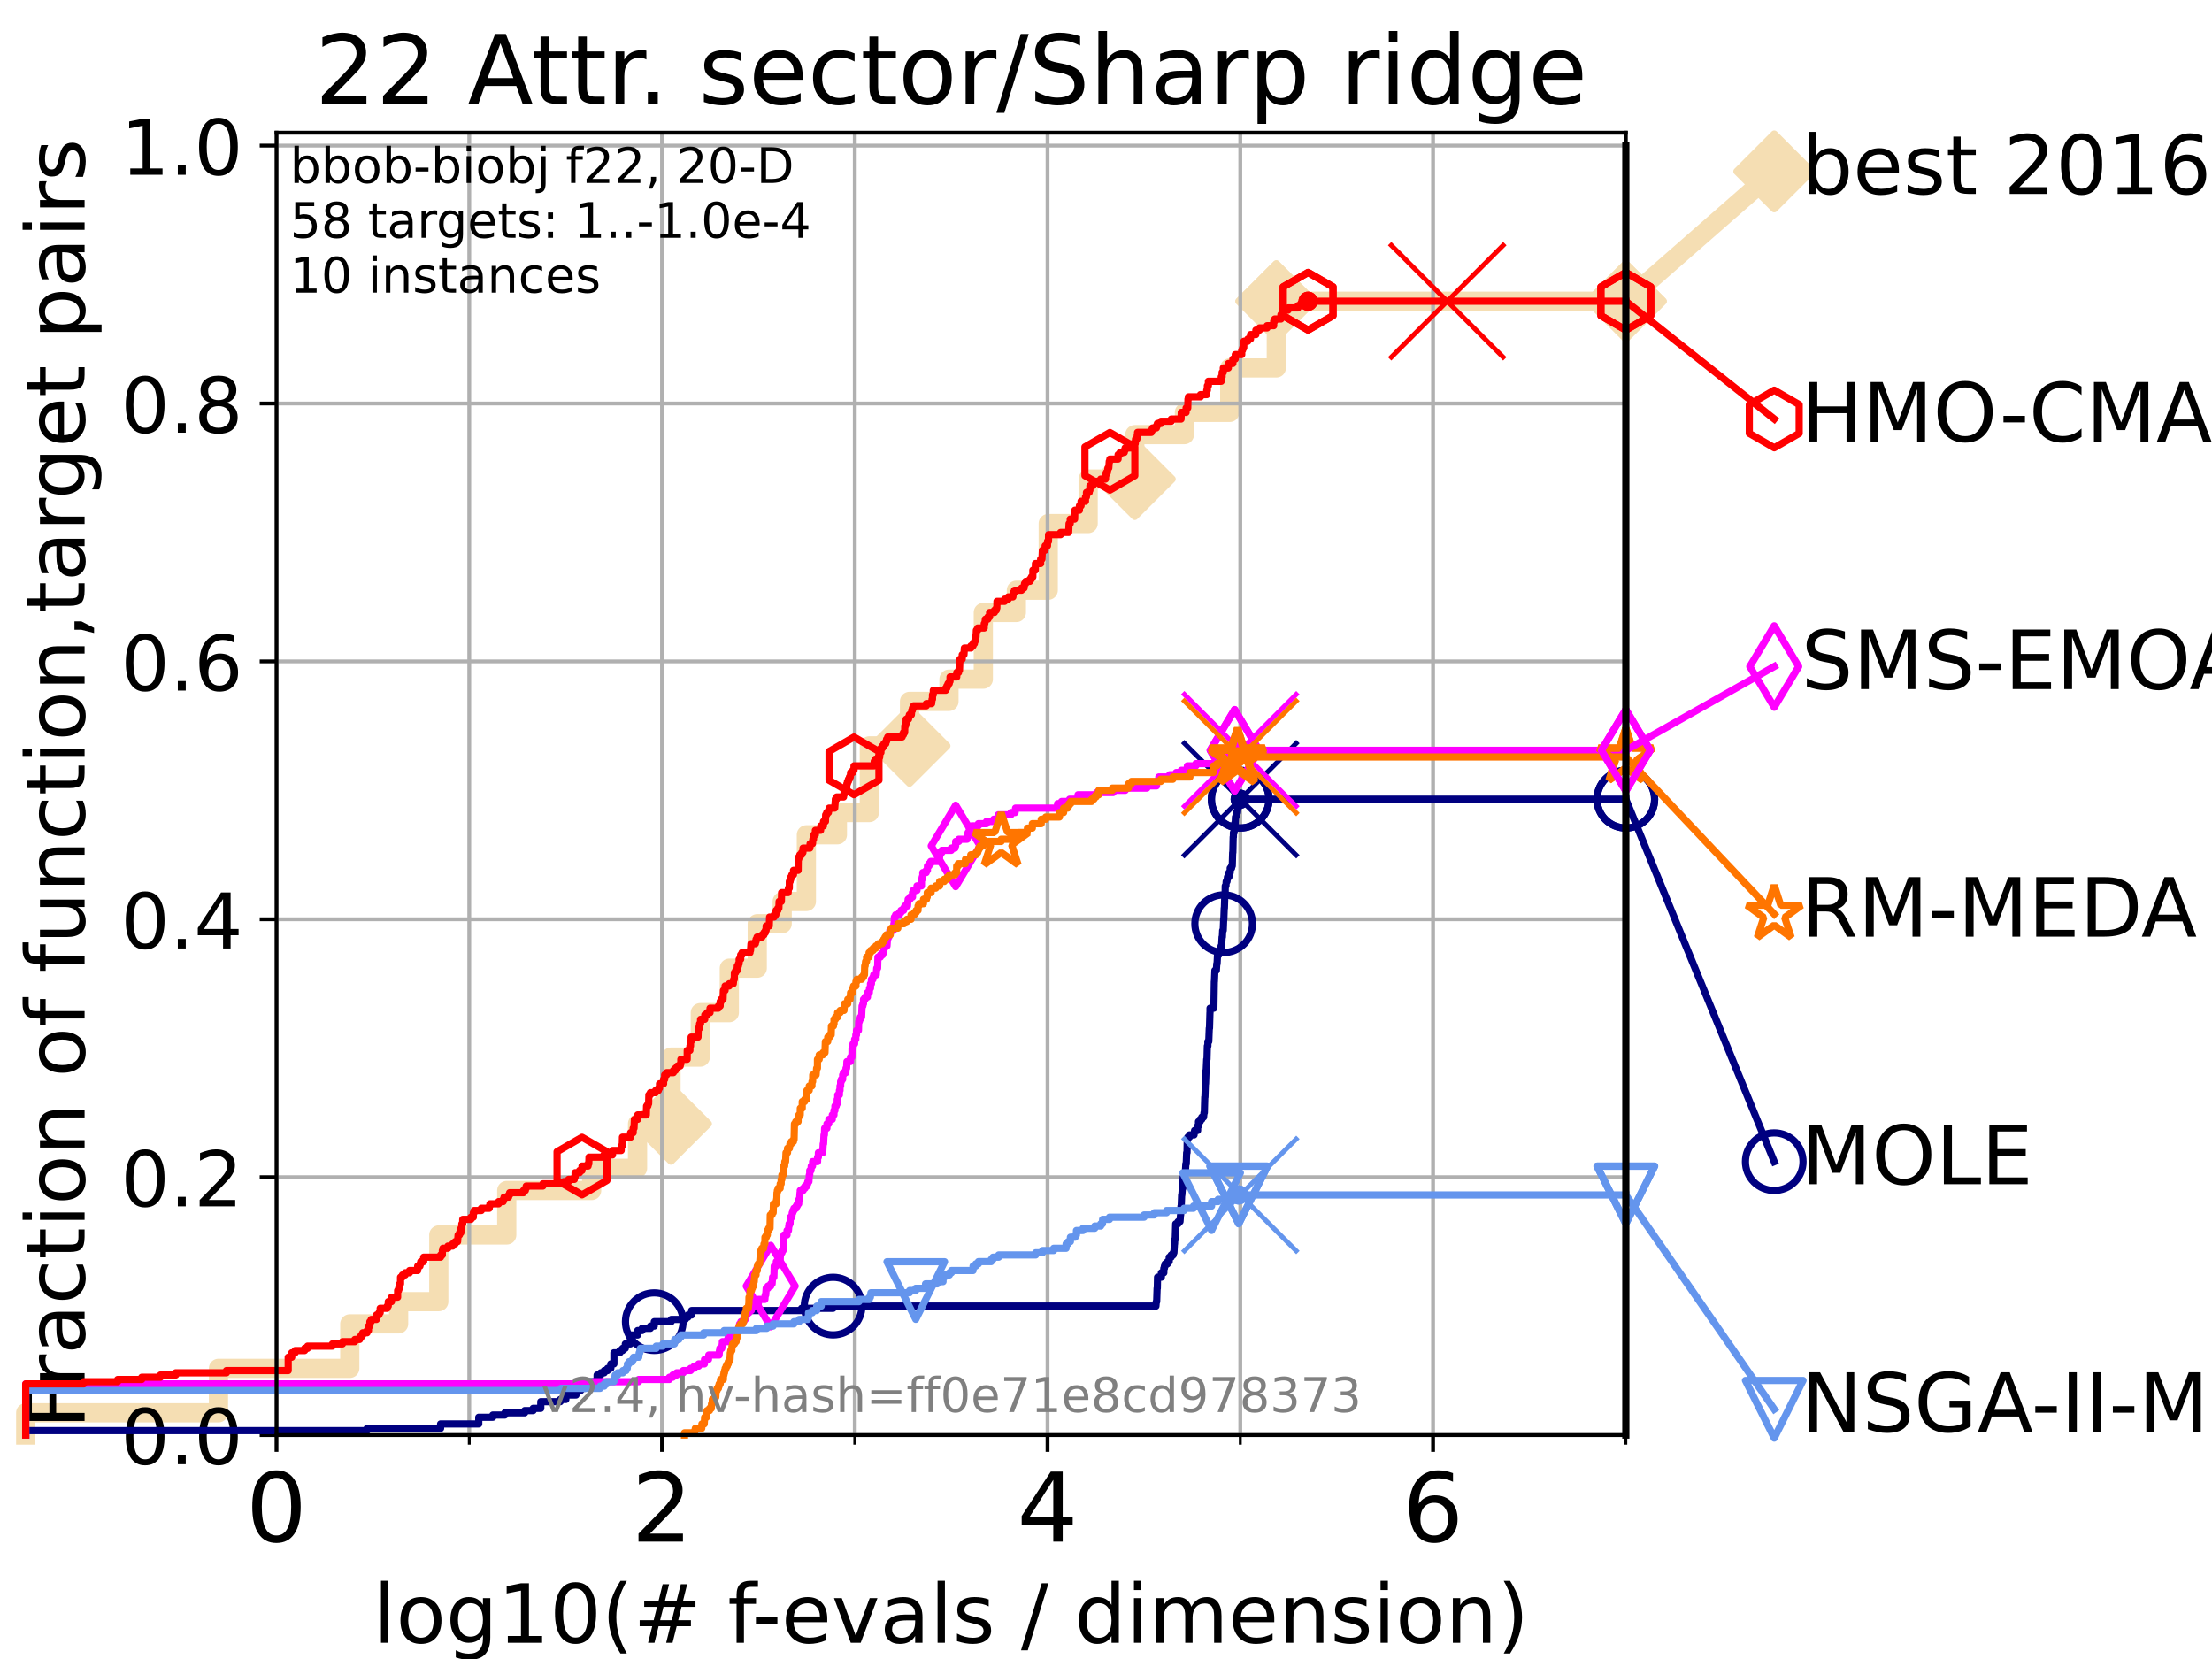 <?xml version="1.0" encoding="utf-8" standalone="no"?>
<!DOCTYPE svg PUBLIC "-//W3C//DTD SVG 1.1//EN"
  "http://www.w3.org/Graphics/SVG/1.1/DTD/svg11.dtd">
<!-- Created with matplotlib (https://matplotlib.org/) -->
<svg height="345.6pt" version="1.1" viewBox="0 0 460.8 345.6" width="460.8pt" xmlns="http://www.w3.org/2000/svg" xmlns:xlink="http://www.w3.org/1999/xlink">
 <defs>
  <style type="text/css">*{stroke-linecap:butt;stroke-linejoin:round;}</style>
 </defs>
 <g id="figure_1">
  <g id="patch_1">
   <path d="M 0 345.6 
L 460.8 345.6 
L 460.8 0 
L 0 0 
z
" style="fill:#ffffff;"/>
  </g>
  <g id="axes_1">
   <g id="patch_2">
    <path d="M 57.6 298.944 
L 338.688 298.944 
L 338.688 27.648 
L 57.6 27.648 
z
" style="fill:#ffffff;"/>
   </g>
   <g id="line2d_1">
    <path d="M 5.357 298.944 
L 5.357 294.313 
L 45.512 294.313 
L 45.512 285.05 
L 72.868 285.05 
L 72.868 275.788 
L 83.037 275.788 
L 83.037 271.157 
L 91.41 271.157 
L 91.41 257.263 
L 105.566 257.263 
L 105.566 248.001 
L 123.253 248.001 
L 123.253 243.37 
L 132.812 243.37 
L 132.812 234.107 
L 139.786 234.107 
L 139.786 220.214 
L 145.888 220.214 
L 145.888 210.951 
L 151.932 210.951 
L 151.932 201.689 
L 157.748 201.689 
L 157.748 192.426 
L 162.942 192.426 
L 162.942 187.795 
L 167.981 187.795 
L 167.981 173.901 
L 174.445 173.901 
L 174.445 169.27 
L 181.098 169.27 
L 181.098 155.377 
L 189.47 155.377 
L 189.47 146.114 
L 197.69 146.114 
L 197.69 141.483 
L 204.84 141.483 
L 204.84 127.589 
L 211.728 127.589 
L 211.728 122.958 
L 218.366 122.958 
L 218.366 109.065 
L 226.681 109.065 
L 226.681 99.802 
L 236.398 99.802 
L 236.398 90.54 
L 246.731 90.54 
L 246.731 85.909 
L 256.178 85.909 
L 256.178 76.646 
L 265.881 76.646 
L 265.881 62.753 
L 338.688 62.753 
" style="fill:none;stroke:#f5deb3;stroke-linecap:square;stroke-width:4;"/>
   </g>
   <g id="line2d_2">
    <defs>
     <path d="M -0 7.778 
L 7.778 0 
L 0 -7.778 
L -7.778 -0 
z
" id="m089559c91e" style="stroke:#f5deb3;stroke-linejoin:miter;stroke-width:1.5;"/>
    </defs>
    <g>
     <use style="fill:#f5deb3;stroke:#f5deb3;stroke-linejoin:miter;stroke-width:1.5;" x="139.786" xlink:href="#m089559c91e" y="234.107"/>
     <use style="fill:#f5deb3;stroke:#f5deb3;stroke-linejoin:miter;stroke-width:1.5;" x="189.47" xlink:href="#m089559c91e" y="155.377"/>
     <use style="fill:#f5deb3;stroke:#f5deb3;stroke-linejoin:miter;stroke-width:1.5;" x="236.398" xlink:href="#m089559c91e" y="99.802"/>
     <use style="fill:#f5deb3;stroke:#f5deb3;stroke-linejoin:miter;stroke-width:1.5;" x="265.881" xlink:href="#m089559c91e" y="62.753"/>
     <use style="fill:#f5deb3;stroke:#f5deb3;stroke-linejoin:miter;stroke-width:1.5;" x="265.881" xlink:href="#m089559c91e" y="62.753"/>
     <use style="fill:#f5deb3;stroke:#f5deb3;stroke-linejoin:miter;stroke-width:1.5;" x="338.688" xlink:href="#m089559c91e" y="62.753"/>
    </g>
   </g>
   <g id="line2d_3">
    <path style="fill:none;stroke:#f5deb3;stroke-linecap:square;stroke-width:4;"/>
    <g/>
   </g>
   <g id="line2d_4">
    <path d="M 338.688 62.753 
L 369.608 35.706 
" style="fill:none;stroke:#f5deb3;stroke-linecap:square;stroke-width:4;"/>
    <g>
     <use style="fill:#f5deb3;stroke:#f5deb3;stroke-linejoin:miter;stroke-width:1.5;" x="338.688" xlink:href="#m089559c91e" y="62.753"/>
     <use style="fill:#f5deb3;stroke:#f5deb3;stroke-linejoin:miter;stroke-width:1.5;" x="369.608" xlink:href="#m089559c91e" y="35.706"/>
    </g>
   </g>
   <g id="matplotlib.axis_1">
    <g id="xtick_1">
     <g id="line2d_5">
      <path clip-path="url(#p1cbf6413fc)" d="M 57.6 298.944 
L 57.6 27.648 
" style="fill:none;stroke:#b0b0b0;stroke-linecap:square;stroke-width:0.8;"/>
     </g>
     <g id="line2d_6">
      <defs>
       <path d="M 0 0 
L 0 3.5 
" id="mde8aa897f8" style="stroke:#000000;stroke-width:0.8;"/>
      </defs>
      <g>
       <use style="stroke:#000000;stroke-width:0.8;" x="57.6" xlink:href="#mde8aa897f8" y="298.944"/>
      </g>
     </g>
     <g id="text_1">
      <!-- 0 -->
      <g transform="translate(51.237 321.141)scale(0.2 -0.2)">
       <defs>
        <path d="M 31.781 66.406 
Q 24.172 66.406 20.328 58.906 
Q 16.5 51.422 16.5 36.375 
Q 16.5 21.391 20.328 13.891 
Q 24.172 6.391 31.781 6.391 
Q 39.453 6.391 43.281 13.891 
Q 47.125 21.391 47.125 36.375 
Q 47.125 51.422 43.281 58.906 
Q 39.453 66.406 31.781 66.406 
z
M 31.781 74.219 
Q 44.047 74.219 50.516 64.516 
Q 56.984 54.828 56.984 36.375 
Q 56.984 17.969 50.516 8.266 
Q 44.047 -1.422 31.781 -1.422 
Q 19.531 -1.422 13.062 8.266 
Q 6.594 17.969 6.594 36.375 
Q 6.594 54.828 13.062 64.516 
Q 19.531 74.219 31.781 74.219 
z
" id="DejaVuSans-48"/>
       </defs>
       <use xlink:href="#DejaVuSans-48"/>
      </g>
     </g>
    </g>
    <g id="xtick_2">
     <g id="line2d_7">
      <path clip-path="url(#p1cbf6413fc)" d="M 137.911 298.944 
L 137.911 27.648 
" style="fill:none;stroke:#b0b0b0;stroke-linecap:square;stroke-width:0.8;"/>
     </g>
     <g id="line2d_8">
      <g>
       <use style="stroke:#000000;stroke-width:0.8;" x="137.911" xlink:href="#mde8aa897f8" y="298.944"/>
      </g>
     </g>
     <g id="text_2">
      <!-- 2 -->
      <g transform="translate(131.548 321.141)scale(0.2 -0.2)">
       <defs>
        <path d="M 19.188 8.297 
L 53.609 8.297 
L 53.609 0 
L 7.328 0 
L 7.328 8.297 
Q 12.938 14.109 22.625 23.891 
Q 32.328 33.688 34.812 36.531 
Q 39.547 41.844 41.422 45.531 
Q 43.312 49.219 43.312 52.781 
Q 43.312 58.594 39.234 62.25 
Q 35.156 65.922 28.609 65.922 
Q 23.969 65.922 18.812 64.312 
Q 13.672 62.703 7.812 59.422 
L 7.812 69.391 
Q 13.766 71.781 18.938 73 
Q 24.125 74.219 28.422 74.219 
Q 39.75 74.219 46.484 68.547 
Q 53.219 62.891 53.219 53.422 
Q 53.219 48.922 51.531 44.891 
Q 49.859 40.875 45.406 35.406 
Q 44.188 33.984 37.641 27.219 
Q 31.109 20.453 19.188 8.297 
z
" id="DejaVuSans-50"/>
       </defs>
       <use xlink:href="#DejaVuSans-50"/>
      </g>
     </g>
    </g>
    <g id="xtick_3">
     <g id="line2d_9">
      <path clip-path="url(#p1cbf6413fc)" d="M 218.222 298.944 
L 218.222 27.648 
" style="fill:none;stroke:#b0b0b0;stroke-linecap:square;stroke-width:0.8;"/>
     </g>
     <g id="line2d_10">
      <g>
       <use style="stroke:#000000;stroke-width:0.8;" x="218.222" xlink:href="#mde8aa897f8" y="298.944"/>
      </g>
     </g>
     <g id="text_3">
      <!-- 4 -->
      <g transform="translate(211.859 321.141)scale(0.2 -0.2)">
       <defs>
        <path d="M 37.797 64.312 
L 12.891 25.391 
L 37.797 25.391 
z
M 35.203 72.906 
L 47.609 72.906 
L 47.609 25.391 
L 58.016 25.391 
L 58.016 17.188 
L 47.609 17.188 
L 47.609 0 
L 37.797 0 
L 37.797 17.188 
L 4.891 17.188 
L 4.891 26.703 
z
" id="DejaVuSans-52"/>
       </defs>
       <use xlink:href="#DejaVuSans-52"/>
      </g>
     </g>
    </g>
    <g id="xtick_4">
     <g id="line2d_11">
      <path clip-path="url(#p1cbf6413fc)" d="M 298.533 298.944 
L 298.533 27.648 
" style="fill:none;stroke:#b0b0b0;stroke-linecap:square;stroke-width:0.8;"/>
     </g>
     <g id="line2d_12">
      <g>
       <use style="stroke:#000000;stroke-width:0.8;" x="298.533" xlink:href="#mde8aa897f8" y="298.944"/>
      </g>
     </g>
     <g id="text_4">
      <!-- 6 -->
      <g transform="translate(292.17 321.141)scale(0.2 -0.2)">
       <defs>
        <path d="M 33.016 40.375 
Q 26.375 40.375 22.484 35.828 
Q 18.609 31.297 18.609 23.391 
Q 18.609 15.531 22.484 10.953 
Q 26.375 6.391 33.016 6.391 
Q 39.656 6.391 43.531 10.953 
Q 47.406 15.531 47.406 23.391 
Q 47.406 31.297 43.531 35.828 
Q 39.656 40.375 33.016 40.375 
z
M 52.594 71.297 
L 52.594 62.312 
Q 48.875 64.062 45.094 64.984 
Q 41.312 65.922 37.594 65.922 
Q 27.828 65.922 22.672 59.328 
Q 17.531 52.734 16.797 39.406 
Q 19.672 43.656 24.016 45.922 
Q 28.375 48.188 33.594 48.188 
Q 44.578 48.188 50.953 41.516 
Q 57.328 34.859 57.328 23.391 
Q 57.328 12.156 50.688 5.359 
Q 44.047 -1.422 33.016 -1.422 
Q 20.359 -1.422 13.672 8.266 
Q 6.984 17.969 6.984 36.375 
Q 6.984 53.656 15.188 63.938 
Q 23.391 74.219 37.203 74.219 
Q 40.922 74.219 44.703 73.484 
Q 48.484 72.75 52.594 71.297 
z
" id="DejaVuSans-54"/>
       </defs>
       <use xlink:href="#DejaVuSans-54"/>
      </g>
     </g>
    </g>
    <g id="xtick_5">
     <g id="line2d_13">
      <path clip-path="url(#p1cbf6413fc)" d="M 97.755 298.944 
L 97.755 27.648 
" style="fill:none;stroke:#b0b0b0;stroke-linecap:square;stroke-width:0.8;"/>
     </g>
     <g id="line2d_14">
      <defs>
       <path d="M 0 0 
L 0 2 
" id="me4b0860fa3" style="stroke:#000000;stroke-width:0.6;"/>
      </defs>
      <g>
       <use style="stroke:#000000;stroke-width:0.6;" x="97.755" xlink:href="#me4b0860fa3" y="298.944"/>
      </g>
     </g>
    </g>
    <g id="xtick_6">
     <g id="line2d_15">
      <path clip-path="url(#p1cbf6413fc)" d="M 178.066 298.944 
L 178.066 27.648 
" style="fill:none;stroke:#b0b0b0;stroke-linecap:square;stroke-width:0.8;"/>
     </g>
     <g id="line2d_16">
      <g>
       <use style="stroke:#000000;stroke-width:0.6;" x="178.066" xlink:href="#me4b0860fa3" y="298.944"/>
      </g>
     </g>
    </g>
    <g id="xtick_7">
     <g id="line2d_17">
      <path clip-path="url(#p1cbf6413fc)" d="M 258.377 298.944 
L 258.377 27.648 
" style="fill:none;stroke:#b0b0b0;stroke-linecap:square;stroke-width:0.8;"/>
     </g>
     <g id="line2d_18">
      <g>
       <use style="stroke:#000000;stroke-width:0.6;" x="258.377" xlink:href="#me4b0860fa3" y="298.944"/>
      </g>
     </g>
    </g>
    <g id="xtick_8">
     <g id="line2d_19">
      <path clip-path="url(#p1cbf6413fc)" d="M 338.688 298.944 
L 338.688 27.648 
" style="fill:none;stroke:#b0b0b0;stroke-linecap:square;stroke-width:0.8;"/>
     </g>
     <g id="line2d_20">
      <g>
       <use style="stroke:#000000;stroke-width:0.6;" x="338.688" xlink:href="#me4b0860fa3" y="298.944"/>
      </g>
     </g>
    </g>
    <g id="text_5">
     <!-- log10(# f-evals / dimension) -->
     <g transform="translate(77.764 342.218)scale(0.17 -0.17)">
      <defs>
       <path d="M 9.422 75.984 
L 18.406 75.984 
L 18.406 0 
L 9.422 0 
z
" id="DejaVuSans-108"/>
       <path d="M 30.609 48.391 
Q 23.391 48.391 19.188 42.75 
Q 14.984 37.109 14.984 27.297 
Q 14.984 17.484 19.156 11.844 
Q 23.344 6.203 30.609 6.203 
Q 37.797 6.203 41.984 11.859 
Q 46.188 17.531 46.188 27.297 
Q 46.188 37.016 41.984 42.703 
Q 37.797 48.391 30.609 48.391 
z
M 30.609 56 
Q 42.328 56 49.016 48.375 
Q 55.719 40.766 55.719 27.297 
Q 55.719 13.875 49.016 6.219 
Q 42.328 -1.422 30.609 -1.422 
Q 18.844 -1.422 12.172 6.219 
Q 5.516 13.875 5.516 27.297 
Q 5.516 40.766 12.172 48.375 
Q 18.844 56 30.609 56 
z
" id="DejaVuSans-111"/>
       <path d="M 45.406 27.984 
Q 45.406 37.75 41.375 43.109 
Q 37.359 48.484 30.078 48.484 
Q 22.859 48.484 18.828 43.109 
Q 14.797 37.75 14.797 27.984 
Q 14.797 18.266 18.828 12.891 
Q 22.859 7.516 30.078 7.516 
Q 37.359 7.516 41.375 12.891 
Q 45.406 18.266 45.406 27.984 
z
M 54.391 6.781 
Q 54.391 -7.172 48.188 -13.984 
Q 42 -20.797 29.203 -20.797 
Q 24.469 -20.797 20.266 -20.094 
Q 16.062 -19.391 12.109 -17.922 
L 12.109 -9.188 
Q 16.062 -11.328 19.922 -12.344 
Q 23.781 -13.375 27.781 -13.375 
Q 36.625 -13.375 41.016 -8.766 
Q 45.406 -4.156 45.406 5.172 
L 45.406 9.625 
Q 42.625 4.781 38.281 2.391 
Q 33.938 0 27.875 0 
Q 17.828 0 11.672 7.656 
Q 5.516 15.328 5.516 27.984 
Q 5.516 40.672 11.672 48.328 
Q 17.828 56 27.875 56 
Q 33.938 56 38.281 53.609 
Q 42.625 51.219 45.406 46.391 
L 45.406 54.688 
L 54.391 54.688 
z
" id="DejaVuSans-103"/>
       <path d="M 12.406 8.297 
L 28.516 8.297 
L 28.516 63.922 
L 10.984 60.406 
L 10.984 69.391 
L 28.422 72.906 
L 38.281 72.906 
L 38.281 8.297 
L 54.391 8.297 
L 54.391 0 
L 12.406 0 
z
" id="DejaVuSans-49"/>
       <path d="M 31 75.875 
Q 24.469 64.656 21.281 53.656 
Q 18.109 42.672 18.109 31.391 
Q 18.109 20.125 21.312 9.062 
Q 24.516 -2 31 -13.188 
L 23.188 -13.188 
Q 15.875 -1.703 12.234 9.375 
Q 8.594 20.453 8.594 31.391 
Q 8.594 42.281 12.203 53.312 
Q 15.828 64.359 23.188 75.875 
z
" id="DejaVuSans-40"/>
       <path d="M 51.125 44 
L 36.922 44 
L 32.812 27.688 
L 47.125 27.688 
z
M 43.797 71.781 
L 38.719 51.516 
L 52.984 51.516 
L 58.109 71.781 
L 65.922 71.781 
L 60.891 51.516 
L 76.125 51.516 
L 76.125 44 
L 58.984 44 
L 54.984 27.688 
L 70.516 27.688 
L 70.516 20.219 
L 53.078 20.219 
L 48 0 
L 40.188 0 
L 45.219 20.219 
L 30.906 20.219 
L 25.875 0 
L 18.016 0 
L 23.094 20.219 
L 7.719 20.219 
L 7.719 27.688 
L 24.906 27.688 
L 29 44 
L 13.281 44 
L 13.281 51.516 
L 30.906 51.516 
L 35.891 71.781 
z
" id="DejaVuSans-35"/>
       <path id="DejaVuSans-32"/>
       <path d="M 37.109 75.984 
L 37.109 68.5 
L 28.516 68.5 
Q 23.688 68.5 21.797 66.547 
Q 19.922 64.594 19.922 59.516 
L 19.922 54.688 
L 34.719 54.688 
L 34.719 47.703 
L 19.922 47.703 
L 19.922 0 
L 10.891 0 
L 10.891 47.703 
L 2.297 47.703 
L 2.297 54.688 
L 10.891 54.688 
L 10.891 58.5 
Q 10.891 67.625 15.141 71.797 
Q 19.391 75.984 28.609 75.984 
z
" id="DejaVuSans-102"/>
       <path d="M 4.891 31.391 
L 31.203 31.391 
L 31.203 23.391 
L 4.891 23.391 
z
" id="DejaVuSans-45"/>
       <path d="M 56.203 29.594 
L 56.203 25.203 
L 14.891 25.203 
Q 15.484 15.922 20.484 11.062 
Q 25.484 6.203 34.422 6.203 
Q 39.594 6.203 44.453 7.469 
Q 49.312 8.734 54.109 11.281 
L 54.109 2.781 
Q 49.266 0.734 44.188 -0.344 
Q 39.109 -1.422 33.891 -1.422 
Q 20.797 -1.422 13.156 6.188 
Q 5.516 13.812 5.516 26.812 
Q 5.516 40.234 12.766 48.109 
Q 20.016 56 32.328 56 
Q 43.359 56 49.781 48.891 
Q 56.203 41.797 56.203 29.594 
z
M 47.219 32.234 
Q 47.125 39.594 43.094 43.984 
Q 39.062 48.391 32.422 48.391 
Q 24.906 48.391 20.391 44.141 
Q 15.875 39.891 15.188 32.172 
z
" id="DejaVuSans-101"/>
       <path d="M 2.984 54.688 
L 12.5 54.688 
L 29.594 8.797 
L 46.688 54.688 
L 56.203 54.688 
L 35.688 0 
L 23.484 0 
z
" id="DejaVuSans-118"/>
       <path d="M 34.281 27.484 
Q 23.391 27.484 19.188 25 
Q 14.984 22.516 14.984 16.5 
Q 14.984 11.719 18.141 8.906 
Q 21.297 6.109 26.703 6.109 
Q 34.188 6.109 38.703 11.406 
Q 43.219 16.703 43.219 25.484 
L 43.219 27.484 
z
M 52.203 31.203 
L 52.203 0 
L 43.219 0 
L 43.219 8.297 
Q 40.141 3.328 35.547 0.953 
Q 30.953 -1.422 24.312 -1.422 
Q 15.922 -1.422 10.953 3.297 
Q 6 8.016 6 15.922 
Q 6 25.141 12.172 29.828 
Q 18.359 34.516 30.609 34.516 
L 43.219 34.516 
L 43.219 35.406 
Q 43.219 41.609 39.141 45 
Q 35.062 48.391 27.688 48.391 
Q 23 48.391 18.547 47.266 
Q 14.109 46.141 10.016 43.891 
L 10.016 52.203 
Q 14.938 54.109 19.578 55.047 
Q 24.219 56 28.609 56 
Q 40.484 56 46.344 49.844 
Q 52.203 43.703 52.203 31.203 
z
" id="DejaVuSans-97"/>
       <path d="M 44.281 53.078 
L 44.281 44.578 
Q 40.484 46.531 36.375 47.5 
Q 32.281 48.484 27.875 48.484 
Q 21.188 48.484 17.844 46.438 
Q 14.5 44.391 14.5 40.281 
Q 14.5 37.156 16.891 35.375 
Q 19.281 33.594 26.516 31.984 
L 29.594 31.297 
Q 39.156 29.25 43.188 25.516 
Q 47.219 21.781 47.219 15.094 
Q 47.219 7.469 41.188 3.016 
Q 35.156 -1.422 24.609 -1.422 
Q 20.219 -1.422 15.453 -0.562 
Q 10.688 0.297 5.422 2 
L 5.422 11.281 
Q 10.406 8.688 15.234 7.391 
Q 20.062 6.109 24.812 6.109 
Q 31.156 6.109 34.562 8.281 
Q 37.984 10.453 37.984 14.406 
Q 37.984 18.062 35.516 20.016 
Q 33.062 21.969 24.703 23.781 
L 21.578 24.516 
Q 13.234 26.266 9.516 29.906 
Q 5.812 33.547 5.812 39.891 
Q 5.812 47.609 11.281 51.797 
Q 16.75 56 26.812 56 
Q 31.781 56 36.172 55.266 
Q 40.578 54.547 44.281 53.078 
z
" id="DejaVuSans-115"/>
       <path d="M 25.391 72.906 
L 33.688 72.906 
L 8.297 -9.281 
L 0 -9.281 
z
" id="DejaVuSans-47"/>
       <path d="M 45.406 46.391 
L 45.406 75.984 
L 54.391 75.984 
L 54.391 0 
L 45.406 0 
L 45.406 8.203 
Q 42.578 3.328 38.25 0.953 
Q 33.938 -1.422 27.875 -1.422 
Q 17.969 -1.422 11.734 6.484 
Q 5.516 14.406 5.516 27.297 
Q 5.516 40.188 11.734 48.094 
Q 17.969 56 27.875 56 
Q 33.938 56 38.25 53.625 
Q 42.578 51.266 45.406 46.391 
z
M 14.797 27.297 
Q 14.797 17.391 18.875 11.75 
Q 22.953 6.109 30.078 6.109 
Q 37.203 6.109 41.297 11.75 
Q 45.406 17.391 45.406 27.297 
Q 45.406 37.203 41.297 42.844 
Q 37.203 48.484 30.078 48.484 
Q 22.953 48.484 18.875 42.844 
Q 14.797 37.203 14.797 27.297 
z
" id="DejaVuSans-100"/>
       <path d="M 9.422 54.688 
L 18.406 54.688 
L 18.406 0 
L 9.422 0 
z
M 9.422 75.984 
L 18.406 75.984 
L 18.406 64.594 
L 9.422 64.594 
z
" id="DejaVuSans-105"/>
       <path d="M 52 44.188 
Q 55.375 50.25 60.062 53.125 
Q 64.75 56 71.094 56 
Q 79.641 56 84.281 50.016 
Q 88.922 44.047 88.922 33.016 
L 88.922 0 
L 79.891 0 
L 79.891 32.719 
Q 79.891 40.578 77.094 44.375 
Q 74.312 48.188 68.609 48.188 
Q 61.625 48.188 57.562 43.547 
Q 53.516 38.922 53.516 30.906 
L 53.516 0 
L 44.484 0 
L 44.484 32.719 
Q 44.484 40.625 41.703 44.406 
Q 38.922 48.188 33.109 48.188 
Q 26.219 48.188 22.156 43.531 
Q 18.109 38.875 18.109 30.906 
L 18.109 0 
L 9.078 0 
L 9.078 54.688 
L 18.109 54.688 
L 18.109 46.188 
Q 21.188 51.219 25.484 53.609 
Q 29.781 56 35.688 56 
Q 41.656 56 45.828 52.969 
Q 50 49.953 52 44.188 
z
" id="DejaVuSans-109"/>
       <path d="M 54.891 33.016 
L 54.891 0 
L 45.906 0 
L 45.906 32.719 
Q 45.906 40.484 42.875 44.328 
Q 39.844 48.188 33.797 48.188 
Q 26.516 48.188 22.312 43.547 
Q 18.109 38.922 18.109 30.906 
L 18.109 0 
L 9.078 0 
L 9.078 54.688 
L 18.109 54.688 
L 18.109 46.188 
Q 21.344 51.125 25.703 53.562 
Q 30.078 56 35.797 56 
Q 45.219 56 50.047 50.172 
Q 54.891 44.344 54.891 33.016 
z
" id="DejaVuSans-110"/>
       <path d="M 8.016 75.875 
L 15.828 75.875 
Q 23.141 64.359 26.781 53.312 
Q 30.422 42.281 30.422 31.391 
Q 30.422 20.453 26.781 9.375 
Q 23.141 -1.703 15.828 -13.188 
L 8.016 -13.188 
Q 14.5 -2 17.703 9.062 
Q 20.906 20.125 20.906 31.391 
Q 20.906 42.672 17.703 53.656 
Q 14.5 64.656 8.016 75.875 
z
" id="DejaVuSans-41"/>
      </defs>
      <use xlink:href="#DejaVuSans-108"/>
      <use x="27.783" xlink:href="#DejaVuSans-111"/>
      <use x="88.965" xlink:href="#DejaVuSans-103"/>
      <use x="152.441" xlink:href="#DejaVuSans-49"/>
      <use x="216.064" xlink:href="#DejaVuSans-48"/>
      <use x="279.688" xlink:href="#DejaVuSans-40"/>
      <use x="318.701" xlink:href="#DejaVuSans-35"/>
      <use x="402.49" xlink:href="#DejaVuSans-32"/>
      <use x="434.277" xlink:href="#DejaVuSans-102"/>
      <use x="463.982" xlink:href="#DejaVuSans-45"/>
      <use x="500.066" xlink:href="#DejaVuSans-101"/>
      <use x="561.59" xlink:href="#DejaVuSans-118"/>
      <use x="620.77" xlink:href="#DejaVuSans-97"/>
      <use x="682.049" xlink:href="#DejaVuSans-108"/>
      <use x="709.832" xlink:href="#DejaVuSans-115"/>
      <use x="761.932" xlink:href="#DejaVuSans-32"/>
      <use x="793.719" xlink:href="#DejaVuSans-47"/>
      <use x="827.41" xlink:href="#DejaVuSans-32"/>
      <use x="859.197" xlink:href="#DejaVuSans-100"/>
      <use x="922.674" xlink:href="#DejaVuSans-105"/>
      <use x="950.457" xlink:href="#DejaVuSans-109"/>
      <use x="1047.869" xlink:href="#DejaVuSans-101"/>
      <use x="1109.393" xlink:href="#DejaVuSans-110"/>
      <use x="1172.771" xlink:href="#DejaVuSans-115"/>
      <use x="1224.871" xlink:href="#DejaVuSans-105"/>
      <use x="1252.654" xlink:href="#DejaVuSans-111"/>
      <use x="1313.836" xlink:href="#DejaVuSans-110"/>
      <use x="1377.215" xlink:href="#DejaVuSans-41"/>
     </g>
    </g>
   </g>
   <g id="matplotlib.axis_2">
    <g id="ytick_1">
     <g id="line2d_21">
      <path clip-path="url(#p1cbf6413fc)" d="M 57.6 298.944 
L 338.688 298.944 
" style="fill:none;stroke:#b0b0b0;stroke-linecap:square;stroke-width:0.8;"/>
     </g>
     <g id="line2d_22">
      <defs>
       <path d="M 0 0 
L -3.5 0 
" id="m350c7ce230" style="stroke:#000000;stroke-width:0.8;"/>
      </defs>
      <g>
       <use style="stroke:#000000;stroke-width:0.8;" x="57.6" xlink:href="#m350c7ce230" y="298.944"/>
      </g>
     </g>
     <g id="text_6">
      <!-- 0.0 -->
      <g transform="translate(25.155 305.023)scale(0.16 -0.16)">
       <defs>
        <path d="M 10.688 12.406 
L 21 12.406 
L 21 0 
L 10.688 0 
z
" id="DejaVuSans-46"/>
       </defs>
       <use xlink:href="#DejaVuSans-48"/>
       <use x="63.623" xlink:href="#DejaVuSans-46"/>
       <use x="95.41" xlink:href="#DejaVuSans-48"/>
      </g>
     </g>
    </g>
    <g id="ytick_2">
     <g id="line2d_23">
      <path clip-path="url(#p1cbf6413fc)" d="M 57.6 245.222 
L 338.688 245.222 
" style="fill:none;stroke:#b0b0b0;stroke-linecap:square;stroke-width:0.8;"/>
     </g>
     <g id="line2d_24">
      <g>
       <use style="stroke:#000000;stroke-width:0.8;" x="57.6" xlink:href="#m350c7ce230" y="245.222"/>
      </g>
     </g>
     <g id="text_7">
      <!-- 0.2 -->
      <g transform="translate(25.155 251.301)scale(0.16 -0.16)">
       <use xlink:href="#DejaVuSans-48"/>
       <use x="63.623" xlink:href="#DejaVuSans-46"/>
       <use x="95.41" xlink:href="#DejaVuSans-50"/>
      </g>
     </g>
    </g>
    <g id="ytick_3">
     <g id="line2d_25">
      <path clip-path="url(#p1cbf6413fc)" d="M 57.6 191.5 
L 338.688 191.5 
" style="fill:none;stroke:#b0b0b0;stroke-linecap:square;stroke-width:0.8;"/>
     </g>
     <g id="line2d_26">
      <g>
       <use style="stroke:#000000;stroke-width:0.8;" x="57.6" xlink:href="#m350c7ce230" y="191.5"/>
      </g>
     </g>
     <g id="text_8">
      <!-- 0.4 -->
      <g transform="translate(25.155 197.579)scale(0.16 -0.16)">
       <use xlink:href="#DejaVuSans-48"/>
       <use x="63.623" xlink:href="#DejaVuSans-46"/>
       <use x="95.41" xlink:href="#DejaVuSans-52"/>
      </g>
     </g>
    </g>
    <g id="ytick_4">
     <g id="line2d_27">
      <path clip-path="url(#p1cbf6413fc)" d="M 57.6 137.778 
L 338.688 137.778 
" style="fill:none;stroke:#b0b0b0;stroke-linecap:square;stroke-width:0.8;"/>
     </g>
     <g id="line2d_28">
      <g>
       <use style="stroke:#000000;stroke-width:0.8;" x="57.6" xlink:href="#m350c7ce230" y="137.778"/>
      </g>
     </g>
     <g id="text_9">
      <!-- 0.6 -->
      <g transform="translate(25.155 143.857)scale(0.16 -0.16)">
       <use xlink:href="#DejaVuSans-48"/>
       <use x="63.623" xlink:href="#DejaVuSans-46"/>
       <use x="95.41" xlink:href="#DejaVuSans-54"/>
      </g>
     </g>
    </g>
    <g id="ytick_5">
     <g id="line2d_29">
      <path clip-path="url(#p1cbf6413fc)" d="M 57.6 84.056 
L 338.688 84.056 
" style="fill:none;stroke:#b0b0b0;stroke-linecap:square;stroke-width:0.8;"/>
     </g>
     <g id="line2d_30">
      <g>
       <use style="stroke:#000000;stroke-width:0.8;" x="57.6" xlink:href="#m350c7ce230" y="84.056"/>
      </g>
     </g>
     <g id="text_10">
      <!-- 0.8 -->
      <g transform="translate(25.155 90.135)scale(0.16 -0.16)">
       <defs>
        <path d="M 31.781 34.625 
Q 24.75 34.625 20.719 30.859 
Q 16.703 27.094 16.703 20.516 
Q 16.703 13.922 20.719 10.156 
Q 24.75 6.391 31.781 6.391 
Q 38.812 6.391 42.859 10.172 
Q 46.922 13.969 46.922 20.516 
Q 46.922 27.094 42.891 30.859 
Q 38.875 34.625 31.781 34.625 
z
M 21.922 38.812 
Q 15.578 40.375 12.031 44.719 
Q 8.5 49.078 8.5 55.328 
Q 8.5 64.062 14.719 69.141 
Q 20.953 74.219 31.781 74.219 
Q 42.672 74.219 48.875 69.141 
Q 55.078 64.062 55.078 55.328 
Q 55.078 49.078 51.531 44.719 
Q 48 40.375 41.703 38.812 
Q 48.828 37.156 52.797 32.312 
Q 56.781 27.484 56.781 20.516 
Q 56.781 9.906 50.312 4.234 
Q 43.844 -1.422 31.781 -1.422 
Q 19.734 -1.422 13.25 4.234 
Q 6.781 9.906 6.781 20.516 
Q 6.781 27.484 10.781 32.312 
Q 14.797 37.156 21.922 38.812 
z
M 18.312 54.391 
Q 18.312 48.734 21.844 45.562 
Q 25.391 42.391 31.781 42.391 
Q 38.141 42.391 41.719 45.562 
Q 45.312 48.734 45.312 54.391 
Q 45.312 60.062 41.719 63.234 
Q 38.141 66.406 31.781 66.406 
Q 25.391 66.406 21.844 63.234 
Q 18.312 60.062 18.312 54.391 
z
" id="DejaVuSans-56"/>
       </defs>
       <use xlink:href="#DejaVuSans-48"/>
       <use x="63.623" xlink:href="#DejaVuSans-46"/>
       <use x="95.41" xlink:href="#DejaVuSans-56"/>
      </g>
     </g>
    </g>
    <g id="ytick_6">
     <g id="line2d_31">
      <path clip-path="url(#p1cbf6413fc)" d="M 57.6 30.334 
L 338.688 30.334 
" style="fill:none;stroke:#b0b0b0;stroke-linecap:square;stroke-width:0.8;"/>
     </g>
     <g id="line2d_32">
      <g>
       <use style="stroke:#000000;stroke-width:0.8;" x="57.6" xlink:href="#m350c7ce230" y="30.334"/>
      </g>
     </g>
     <g id="text_11">
      <!-- 1.0 -->
      <g transform="translate(25.155 36.413)scale(0.16 -0.16)">
       <use xlink:href="#DejaVuSans-49"/>
       <use x="63.623" xlink:href="#DejaVuSans-46"/>
       <use x="95.41" xlink:href="#DejaVuSans-48"/>
      </g>
     </g>
    </g>
    <g id="text_12">
     <!-- Fraction of function,target pairs -->
     <g transform="translate(17.62 297.681)rotate(-90)scale(0.17 -0.17)">
      <defs>
       <path d="M 9.812 72.906 
L 51.703 72.906 
L 51.703 64.594 
L 19.672 64.594 
L 19.672 43.109 
L 48.578 43.109 
L 48.578 34.812 
L 19.672 34.812 
L 19.672 0 
L 9.812 0 
z
" id="DejaVuSans-70"/>
       <path d="M 41.109 46.297 
Q 39.594 47.172 37.812 47.578 
Q 36.031 48 33.891 48 
Q 26.266 48 22.188 43.047 
Q 18.109 38.094 18.109 28.812 
L 18.109 0 
L 9.078 0 
L 9.078 54.688 
L 18.109 54.688 
L 18.109 46.188 
Q 20.953 51.172 25.484 53.578 
Q 30.031 56 36.531 56 
Q 37.453 56 38.578 55.875 
Q 39.703 55.766 41.062 55.516 
z
" id="DejaVuSans-114"/>
       <path d="M 48.781 52.594 
L 48.781 44.188 
Q 44.969 46.297 41.141 47.344 
Q 37.312 48.391 33.406 48.391 
Q 24.656 48.391 19.812 42.844 
Q 14.984 37.312 14.984 27.297 
Q 14.984 17.281 19.812 11.734 
Q 24.656 6.203 33.406 6.203 
Q 37.312 6.203 41.141 7.25 
Q 44.969 8.297 48.781 10.406 
L 48.781 2.094 
Q 45.016 0.344 40.984 -0.531 
Q 36.969 -1.422 32.422 -1.422 
Q 20.062 -1.422 12.781 6.344 
Q 5.516 14.109 5.516 27.297 
Q 5.516 40.672 12.859 48.328 
Q 20.219 56 33.016 56 
Q 37.156 56 41.109 55.141 
Q 45.062 54.297 48.781 52.594 
z
" id="DejaVuSans-99"/>
       <path d="M 18.312 70.219 
L 18.312 54.688 
L 36.812 54.688 
L 36.812 47.703 
L 18.312 47.703 
L 18.312 18.016 
Q 18.312 11.328 20.141 9.422 
Q 21.969 7.516 27.594 7.516 
L 36.812 7.516 
L 36.812 0 
L 27.594 0 
Q 17.188 0 13.234 3.875 
Q 9.281 7.766 9.281 18.016 
L 9.281 47.703 
L 2.688 47.703 
L 2.688 54.688 
L 9.281 54.688 
L 9.281 70.219 
z
" id="DejaVuSans-116"/>
       <path d="M 8.5 21.578 
L 8.5 54.688 
L 17.484 54.688 
L 17.484 21.922 
Q 17.484 14.156 20.5 10.266 
Q 23.531 6.391 29.594 6.391 
Q 36.859 6.391 41.078 11.031 
Q 45.312 15.672 45.312 23.688 
L 45.312 54.688 
L 54.297 54.688 
L 54.297 0 
L 45.312 0 
L 45.312 8.406 
Q 42.047 3.422 37.719 1 
Q 33.406 -1.422 27.688 -1.422 
Q 18.266 -1.422 13.375 4.438 
Q 8.5 10.297 8.5 21.578 
z
M 31.109 56 
z
" id="DejaVuSans-117"/>
       <path d="M 11.719 12.406 
L 22.016 12.406 
L 22.016 4 
L 14.016 -11.625 
L 7.719 -11.625 
L 11.719 4 
z
" id="DejaVuSans-44"/>
       <path d="M 18.109 8.203 
L 18.109 -20.797 
L 9.078 -20.797 
L 9.078 54.688 
L 18.109 54.688 
L 18.109 46.391 
Q 20.953 51.266 25.266 53.625 
Q 29.594 56 35.594 56 
Q 45.562 56 51.781 48.094 
Q 58.016 40.188 58.016 27.297 
Q 58.016 14.406 51.781 6.484 
Q 45.562 -1.422 35.594 -1.422 
Q 29.594 -1.422 25.266 0.953 
Q 20.953 3.328 18.109 8.203 
z
M 48.688 27.297 
Q 48.688 37.203 44.609 42.844 
Q 40.531 48.484 33.406 48.484 
Q 26.266 48.484 22.188 42.844 
Q 18.109 37.203 18.109 27.297 
Q 18.109 17.391 22.188 11.75 
Q 26.266 6.109 33.406 6.109 
Q 40.531 6.109 44.609 11.75 
Q 48.688 17.391 48.688 27.297 
z
" id="DejaVuSans-112"/>
      </defs>
      <use xlink:href="#DejaVuSans-70"/>
      <use x="50.27" xlink:href="#DejaVuSans-114"/>
      <use x="91.383" xlink:href="#DejaVuSans-97"/>
      <use x="152.662" xlink:href="#DejaVuSans-99"/>
      <use x="207.643" xlink:href="#DejaVuSans-116"/>
      <use x="246.852" xlink:href="#DejaVuSans-105"/>
      <use x="274.635" xlink:href="#DejaVuSans-111"/>
      <use x="335.816" xlink:href="#DejaVuSans-110"/>
      <use x="399.195" xlink:href="#DejaVuSans-32"/>
      <use x="430.982" xlink:href="#DejaVuSans-111"/>
      <use x="492.164" xlink:href="#DejaVuSans-102"/>
      <use x="527.369" xlink:href="#DejaVuSans-32"/>
      <use x="559.156" xlink:href="#DejaVuSans-102"/>
      <use x="594.361" xlink:href="#DejaVuSans-117"/>
      <use x="657.74" xlink:href="#DejaVuSans-110"/>
      <use x="721.119" xlink:href="#DejaVuSans-99"/>
      <use x="776.1" xlink:href="#DejaVuSans-116"/>
      <use x="815.309" xlink:href="#DejaVuSans-105"/>
      <use x="843.092" xlink:href="#DejaVuSans-111"/>
      <use x="904.273" xlink:href="#DejaVuSans-110"/>
      <use x="967.652" xlink:href="#DejaVuSans-44"/>
      <use x="999.439" xlink:href="#DejaVuSans-116"/>
      <use x="1038.648" xlink:href="#DejaVuSans-97"/>
      <use x="1099.928" xlink:href="#DejaVuSans-114"/>
      <use x="1139.291" xlink:href="#DejaVuSans-103"/>
      <use x="1202.768" xlink:href="#DejaVuSans-101"/>
      <use x="1264.291" xlink:href="#DejaVuSans-116"/>
      <use x="1303.5" xlink:href="#DejaVuSans-32"/>
      <use x="1335.287" xlink:href="#DejaVuSans-112"/>
      <use x="1398.764" xlink:href="#DejaVuSans-97"/>
      <use x="1460.043" xlink:href="#DejaVuSans-105"/>
      <use x="1487.826" xlink:href="#DejaVuSans-114"/>
      <use x="1528.939" xlink:href="#DejaVuSans-115"/>
     </g>
    </g>
   </g>
   <g id="line2d_33">
    <defs>
     <path d="M 0 1.5 
C 0.398 1.5 0.779 1.342 1.061 1.061 
C 1.342 0.779 1.5 0.398 1.5 0 
C 1.5 -0.398 1.342 -0.779 1.061 -1.061 
C 0.779 -1.342 0.398 -1.5 0 -1.5 
C -0.398 -1.5 -0.779 -1.342 -1.061 -1.061 
C -1.342 -0.779 -1.5 -0.398 -1.5 0 
C -1.5 0.398 -1.342 0.779 -1.061 1.061 
C -0.779 1.342 -0.398 1.5 0 1.5 
z
" id="mfb140ac025" style="stroke:#f5deb3;"/>
    </defs>
    <g>
     <use style="fill:#f5deb3;stroke:#f5deb3;" x="265.881" xlink:href="#mfb140ac025" y="62.753"/>
     <use style="fill:#f5deb3;stroke:#f5deb3;" x="265.881" xlink:href="#mfb140ac025" y="62.753"/>
    </g>
   </g>
   <g id="line2d_34">
    <defs>
     <path d="M 0 1.5 
C 0.398 1.5 0.779 1.342 1.061 1.061 
C 1.342 0.779 1.5 0.398 1.5 0 
C 1.5 -0.398 1.342 -0.779 1.061 -1.061 
C 0.779 -1.342 0.398 -1.5 0 -1.5 
C -0.398 -1.5 -0.779 -1.342 -1.061 -1.061 
C -1.342 -0.779 -1.5 -0.398 -1.5 0 
C -1.5 0.398 -1.342 0.779 -1.061 1.061 
C -0.779 1.342 -0.398 1.5 0 1.5 
z
" id="m6d8bb8f0f5" style="stroke:#000080;"/>
    </defs>
    <g>
     <use style="fill:#000080;stroke:#000080;" x="258.36" xlink:href="#m6d8bb8f0f5" y="166.492"/>
     <use style="fill:#000080;stroke:#000080;" x="258.36" xlink:href="#m6d8bb8f0f5" y="166.492"/>
    </g>
   </g>
   <g id="line2d_35">
    <path d="M 5.357 298.944 
L 5.357 298.018 
L 76.466 298.018 
L 76.466 297.555 
L 91.783 297.555 
L 91.783 296.628 
L 99.732 296.628 
L 99.732 295.239 
L 102.663 295.239 
L 102.663 294.776 
L 105.172 294.776 
L 105.172 294.313 
L 109.312 294.313 
L 109.312 293.85 
L 111.064 293.85 
L 111.064 293.387 
L 112.656 293.387 
L 112.656 291.997 
L 116.71 291.997 
L 116.71 291.534 
L 117.876 291.534 
L 117.876 290.608 
L 119.997 290.608 
L 119.997 289.682 
L 120.968 289.682 
L 120.968 289.218 
L 121.888 289.218 
L 121.888 288.755 
L 122.761 288.755 
L 122.761 287.829 
L 124.388 287.829 
L 124.388 286.44 
L 125.147 286.44 
L 125.147 285.977 
L 125.875 285.977 
L 125.875 285.514 
L 126.574 285.514 
L 126.574 285.05 
L 127.246 285.05 
L 127.246 284.124 
L 127.892 284.124 
L 127.892 281.809 
L 129.118 281.809 
L 129.118 281.345 
L 129.7 281.345 
L 129.7 280.882 
L 130.264 280.882 
L 130.264 279.956 
L 131.338 279.956 
L 131.338 278.104 
L 132.836 278.104 
L 132.836 277.177 
L 133.767 277.177 
L 133.767 276.714 
L 135.492 276.714 
L 135.492 276.251 
L 136.295 276.251 
L 136.295 275.325 
L 139.833 275.325 
L 139.833 274.862 
L 142.772 274.862 
L 142.772 274.399 
L 143.305 274.399 
L 143.305 273.935 
L 144.075 273.935 
L 144.075 273.009 
L 166.98 273.009 
L 166.98 272.546 
L 173.549 272.546 
L 173.549 272.083 
L 240.8 272.083 
L 240.876 271.157 
L 240.955 271.157 
L 241.047 268.378 
L 241.091 268.378 
L 241.137 266.062 
L 241.932 266.062 
L 241.932 265.136 
L 242.445 265.136 
L 242.445 264.21 
L 242.57 264.21 
L 242.57 263.747 
L 242.714 263.747 
L 242.714 263.284 
L 243.207 263.284 
L 243.207 262.821 
L 243.566 262.821 
L 243.566 261.894 
L 243.983 261.894 
L 243.983 261.431 
L 244.395 261.431 
L 244.395 260.968 
L 244.546 260.968 
L 244.655 259.116 
L 244.679 259.116 
L 244.716 258.189 
L 244.821 258.189 
L 244.923 254.948 
L 245.401 254.948 
L 245.401 254.484 
L 245.817 254.484 
L 245.925 253.095 
L 245.947 253.095 
L 246.028 251.243 
L 246.07 251.243 
L 246.159 248.927 
L 246.2 248.927 
L 246.308 247.538 
L 246.395 247.538 
L 246.468 245.222 
L 246.578 245.222 
L 246.686 244.296 
L 246.924 244.296 
L 247.034 242.443 
L 247.116 242.443 
L 247.204 240.128 
L 247.279 240.128 
L 247.325 237.349 
L 247.43 237.349 
L 247.43 236.886 
L 247.781 236.886 
L 247.781 236.423 
L 248.743 236.423 
L 248.852 235.496 
L 249.488 235.496 
L 249.488 234.57 
L 249.671 234.57 
L 249.671 233.644 
L 250.016 233.644 
L 250.016 233.181 
L 250.356 233.181 
L 250.356 232.718 
L 250.724 232.718 
L 250.817 231.792 
L 250.884 231.792 
L 250.977 228.55 
L 251.012 228.55 
L 251.106 225.771 
L 251.136 225.771 
L 251.236 222.992 
L 251.273 222.992 
L 251.38 220.677 
L 251.439 220.677 
L 251.513 217.898 
L 251.621 217.898 
L 251.621 216.972 
L 251.806 216.972 
L 251.915 214.193 
L 251.961 214.193 
L 252.056 210.951 
L 252.073 210.951 
L 252.073 210.025 
L 252.875 210.025 
L 252.967 204.467 
L 252.987 204.467 
L 253.083 202.152 
L 253.389 202.152 
L 253.483 200.762 
L 253.54 200.762 
L 253.634 198.91 
L 253.912 198.91 
L 254.005 197.984 
L 254.202 197.984 
L 254.202 197.521 
L 254.375 197.521 
L 254.375 197.057 
L 254.491 197.057 
L 254.589 195.205 
L 254.644 195.205 
L 254.709 193.816 
L 254.822 193.816 
L 254.911 191.5 
L 254.946 191.5 
L 255.032 189.184 
L 255.064 189.184 
L 255.153 186.406 
L 255.218 186.406 
L 255.243 184.553 
L 255.389 184.553 
L 255.44 183.627 
L 255.608 183.627 
L 255.706 182.701 
L 256.007 182.701 
L 256.008 181.775 
L 256.272 181.775 
L 256.272 180.848 
L 256.56 180.848 
L 256.56 180.385 
L 256.703 180.385 
L 256.785 177.606 
L 256.822 177.606 
L 256.897 174.365 
L 256.936 174.365 
L 256.95 173.438 
L 257.087 173.438 
L 257.153 171.586 
L 257.309 171.586 
L 257.372 170.196 
L 257.484 170.196 
L 257.525 169.27 
L 257.785 169.27 
L 257.878 168.344 
L 257.95 168.344 
L 257.95 167.418 
L 258.105 167.418 
L 258.105 166.955 
L 258.36 166.955 
L 258.36 166.492 
L 338.688 166.492 
L 338.688 166.492 
" style="fill:none;stroke:#000080;stroke-linecap:square;stroke-width:1.5;"/>
   </g>
   <g id="line2d_36">
    <defs>
     <path d="M 0 6 
C 1.591 6 3.117 5.368 4.243 4.243 
C 5.368 3.117 6 1.591 6 0 
C 6 -1.591 5.368 -3.117 4.243 -4.243 
C 3.117 -5.368 1.591 -6 0 -6 
C -1.591 -6 -3.117 -5.368 -4.243 -4.243 
C -5.368 -3.117 -6 -1.591 -6 0 
C -6 1.591 -5.368 3.117 -4.243 4.243 
C -3.117 5.368 -1.591 6 0 6 
z
" id="m6d40e67440" style="stroke:#000080;stroke-width:1.5;"/>
    </defs>
    <g>
     <use style="fill-opacity:0;stroke:#000080;stroke-width:1.5;" x="136.295" xlink:href="#m6d40e67440" y="275.325"/>
     <use style="fill-opacity:0;stroke:#000080;stroke-width:1.5;" x="173.549" xlink:href="#m6d40e67440" y="272.083"/>
     <use style="fill-opacity:0;stroke:#000080;stroke-width:1.5;" x="254.911" xlink:href="#m6d40e67440" y="192.426"/>
     <use style="fill-opacity:0;stroke:#000080;stroke-width:1.5;" x="258.36" xlink:href="#m6d40e67440" y="166.492"/>
     <use style="fill-opacity:0;stroke:#000080;stroke-width:1.5;" x="258.36" xlink:href="#m6d40e67440" y="166.492"/>
     <use style="fill-opacity:0;stroke:#000080;stroke-width:1.5;" x="338.688" xlink:href="#m6d40e67440" y="166.492"/>
    </g>
   </g>
   <g id="line2d_37">
    <path style="fill:none;stroke:#000080;stroke-linecap:square;stroke-width:1.5;"/>
    <g/>
   </g>
   <g id="line2d_38">
    <path clip-path="url(#p1cbf6413fc)" d="M 258.377 166.492 
" style="fill:none;stroke:#000080;stroke-linecap:square;stroke-width:1.5;"/>
    <defs>
     <path d="M -12 12 
L 12 -12 
M -12 -12 
L 12 12 
" id="m2cf7d6657f" style="stroke:#000080;"/>
    </defs>
    <g clip-path="url(#p1cbf6413fc)">
     <use style="fill:#000080;stroke:#000080;" x="258.377" xlink:href="#m2cf7d6657f" y="166.492"/>
    </g>
   </g>
   <g id="line2d_39">
    <defs>
     <path d="M 0 1.5 
C 0.398 1.5 0.779 1.342 1.061 1.061 
C 1.342 0.779 1.5 0.398 1.5 0 
C 1.5 -0.398 1.342 -0.779 1.061 -1.061 
C 0.779 -1.342 0.398 -1.5 0 -1.5 
C -0.398 -1.5 -0.779 -1.342 -1.061 -1.061 
C -1.342 -0.779 -1.5 -0.398 -1.5 0 
C -1.5 0.398 -1.342 0.779 -1.061 1.061 
C -0.779 1.342 -0.398 1.5 0 1.5 
z
" id="m2cf7fd9706" style="stroke:#ff00ff;"/>
    </defs>
    <g>
     <use style="fill:#ff00ff;stroke:#ff00ff;" x="257.198" xlink:href="#m2cf7fd9706" y="156.303"/>
     <use style="fill:#ff00ff;stroke:#ff00ff;" x="257.198" xlink:href="#m2cf7fd9706" y="156.303"/>
    </g>
   </g>
   <g id="line2d_40">
    <path d="M 5.357 298.944 
L 5.357 288.292 
L 123.83 288.292 
L 123.83 287.829 
L 133.044 287.829 
L 133.044 287.366 
L 139.446 287.366 
L 139.446 286.903 
L 140.15 286.903 
L 140.15 286.44 
L 140.966 286.44 
L 140.966 285.977 
L 142.338 285.977 
L 142.338 285.514 
L 143.859 285.514 
L 143.859 285.05 
L 144.63 285.05 
L 144.63 284.587 
L 145.542 284.587 
L 145.542 284.124 
L 146.749 284.124 
L 146.76 283.198 
L 147.595 283.198 
L 147.645 282.272 
L 149.806 282.272 
L 149.876 281.345 
L 149.951 281.345 
L 149.951 280.882 
L 150.357 280.882 
L 150.459 279.956 
L 150.48 279.956 
L 150.48 279.493 
L 151.542 279.493 
L 151.542 279.03 
L 151.693 279.03 
L 151.693 278.567 
L 152.041 278.567 
L 152.041 278.104 
L 152.583 278.104 
L 152.583 277.64 
L 153.28 277.64 
L 153.28 277.177 
L 153.81 277.177 
L 153.81 276.714 
L 154.057 276.714 
L 154.071 275.788 
L 154.348 275.788 
L 154.348 275.325 
L 154.916 275.325 
L 154.916 274.862 
L 155.252 274.862 
L 155.252 274.399 
L 155.393 274.399 
L 155.393 273.935 
L 155.609 273.935 
L 155.609 273.472 
L 156.009 273.472 
L 156.009 273.009 
L 156.509 273.009 
L 156.554 272.083 
L 157.226 272.083 
L 157.226 271.62 
L 157.973 271.62 
L 158.004 270.694 
L 159.34 270.694 
L 159.403 269.767 
L 159.515 269.767 
L 159.608 268.378 
L 159.976 268.378 
L 159.976 267.915 
L 160.552 267.915 
L 160.552 267.452 
L 160.847 267.452 
L 160.945 266.062 
L 161.215 266.062 
L 161.284 263.747 
L 161.721 263.747 
L 161.721 262.821 
L 162.076 262.821 
L 162.076 262.357 
L 162.53 262.357 
L 162.598 260.968 
L 162.902 260.968 
L 162.902 260.505 
L 163.14 260.505 
L 163.189 259.116 
L 163.265 259.116 
L 163.316 257.263 
L 163.954 257.263 
L 163.954 256.337 
L 164.249 256.337 
L 164.318 255.411 
L 164.378 255.411 
L 164.378 254.948 
L 164.581 254.948 
L 164.639 253.558 
L 164.951 253.558 
L 165.042 252.632 
L 165.168 252.632 
L 165.168 252.169 
L 165.388 252.169 
L 165.388 251.706 
L 165.845 251.706 
L 165.845 251.243 
L 166.09 251.243 
L 166.09 250.779 
L 166.382 250.779 
L 166.424 249.853 
L 166.565 249.853 
L 166.661 248.464 
L 166.697 248.464 
L 166.697 248.001 
L 167.309 248.001 
L 167.309 247.538 
L 167.693 247.538 
L 167.693 247.075 
L 168.114 247.075 
L 168.114 246.611 
L 168.269 246.611 
L 168.269 246.148 
L 168.514 246.148 
L 168.588 244.759 
L 168.682 244.759 
L 168.682 243.833 
L 168.946 243.833 
L 168.999 242.906 
L 169.265 242.906 
L 169.284 241.98 
L 170.316 241.98 
L 170.316 241.054 
L 170.484 241.054 
L 170.484 240.128 
L 171.387 240.128 
L 171.487 238.275 
L 171.562 238.275 
L 171.647 236.423 
L 171.732 236.423 
L 171.786 235.033 
L 172.265 235.033 
L 172.265 234.107 
L 172.639 234.107 
L 172.672 233.181 
L 173.381 233.181 
L 173.381 232.255 
L 173.729 232.255 
L 173.729 231.328 
L 173.93 231.328 
L 173.93 230.402 
L 174.215 230.402 
L 174.215 229.939 
L 174.403 229.939 
L 174.403 229.013 
L 174.524 229.013 
L 174.524 228.087 
L 174.862 228.087 
L 174.862 227.16 
L 174.988 227.16 
L 174.988 226.234 
L 175.118 226.234 
L 175.118 225.308 
L 175.268 225.308 
L 175.268 224.845 
L 175.538 224.845 
L 175.538 223.918 
L 175.697 223.918 
L 175.697 223.455 
L 176.21 223.455 
L 176.235 222.529 
L 176.363 222.529 
L 176.428 221.14 
L 177.175 221.14 
L 177.175 220.214 
L 177.463 220.214 
L 177.494 218.361 
L 177.701 218.361 
L 177.701 217.435 
L 178.029 217.435 
L 178.029 216.509 
L 178.282 216.509 
L 178.282 215.582 
L 178.426 215.582 
L 178.426 214.656 
L 178.83 214.656 
L 178.883 212.804 
L 179.028 212.804 
L 179.028 212.34 
L 179.218 212.34 
L 179.218 211.877 
L 179.484 211.877 
L 179.591 209.562 
L 179.748 209.562 
L 179.748 209.099 
L 179.884 209.099 
L 179.884 208.172 
L 180.208 208.172 
L 180.208 207.709 
L 180.706 207.709 
L 180.706 206.783 
L 181.098 206.783 
L 181.13 205.857 
L 181.339 205.857 
L 181.339 204.931 
L 181.536 204.931 
L 181.536 204.004 
L 181.848 204.004 
L 181.848 203.541 
L 182.002 203.541 
L 182.002 203.078 
L 182.535 203.078 
L 182.637 201.689 
L 182.825 201.689 
L 182.885 199.373 
L 183.404 199.373 
L 183.404 198.91 
L 183.862 198.91 
L 183.862 198.447 
L 184.117 198.447 
L 184.132 197.521 
L 184.312 197.521 
L 184.312 197.057 
L 184.777 197.057 
L 184.868 195.668 
L 184.946 195.668 
L 184.946 195.205 
L 185.163 195.205 
L 185.163 194.742 
L 185.366 194.742 
L 185.366 193.816 
L 186.116 193.816 
L 186.209 192.426 
L 186.262 192.426 
L 186.32 191.037 
L 186.571 191.037 
L 186.571 190.574 
L 187.366 190.574 
L 187.366 190.111 
L 187.688 190.111 
L 187.688 189.648 
L 188.234 189.648 
L 188.234 189.184 
L 188.494 189.184 
L 188.494 188.721 
L 189.052 188.721 
L 189.109 187.795 
L 189.177 187.795 
L 189.177 187.332 
L 189.577 187.332 
L 189.577 186.869 
L 190.096 186.869 
L 190.096 185.943 
L 190.245 185.943 
L 190.245 185.479 
L 191.026 185.479 
L 191.026 184.553 
L 191.95 184.553 
L 191.961 183.164 
L 192.111 183.164 
L 192.111 182.701 
L 192.236 182.701 
L 192.236 181.775 
L 192.945 181.775 
L 192.945 181.311 
L 193.204 181.311 
L 193.204 180.385 
L 193.535 180.385 
L 193.535 179.922 
L 193.879 179.922 
L 193.879 179.459 
L 195.325 179.459 
L 195.325 178.996 
L 195.599 178.996 
L 195.599 178.533 
L 195.747 178.533 
L 195.747 177.606 
L 196.206 177.606 
L 196.206 177.143 
L 198.158 177.143 
L 198.158 176.68 
L 198.945 176.68 
L 198.945 176.217 
L 199.083 176.217 
L 199.083 175.291 
L 199.734 175.291 
L 199.734 174.828 
L 201.465 174.828 
L 201.465 174.365 
L 201.654 174.365 
L 201.654 173.438 
L 201.898 173.438 
L 201.953 172.512 
L 202.421 172.512 
L 202.421 172.049 
L 203.81 172.049 
L 203.81 171.586 
L 205.503 171.586 
L 205.503 171.123 
L 207.017 171.123 
L 207.017 170.66 
L 207.946 170.66 
L 207.96 169.733 
L 210.599 169.733 
L 210.599 169.27 
L 211.457 169.27 
L 211.556 168.344 
L 220.306 168.344 
L 220.306 167.418 
L 221.155 167.418 
L 221.155 166.955 
L 222.813 166.955 
L 222.813 166.492 
L 224.573 166.492 
L 224.573 165.565 
L 228.45 165.565 
L 228.45 165.102 
L 231.888 165.102 
L 231.888 164.639 
L 234.418 164.639 
L 234.418 164.176 
L 238.92 164.176 
L 238.92 163.713 
L 240.932 163.713 
L 240.932 162.787 
L 241.403 162.787 
L 241.403 161.86 
L 243.66 161.86 
L 243.66 161.397 
L 245.029 161.397 
L 245.029 160.934 
L 246.085 160.934 
L 246.085 160.471 
L 247.356 160.471 
L 247.356 159.545 
L 249.121 159.545 
L 249.121 159.082 
L 253.576 159.082 
L 253.576 158.155 
L 256.052 158.155 
L 256.052 157.229 
L 257.198 157.229 
L 257.198 156.303 
L 338.688 156.303 
L 338.688 156.303 
" style="fill:none;stroke:#ff00ff;stroke-linecap:square;stroke-width:1.5;"/>
   </g>
   <g id="line2d_41">
    <defs>
     <path d="M -0 8.485 
L 5.091 0 
L 0 -8.485 
L -5.091 -0 
z
" id="m4aab375e15" style="stroke:#ff00ff;stroke-linejoin:miter;stroke-width:1.5;"/>
    </defs>
    <g>
     <use style="fill-opacity:0;stroke:#ff00ff;stroke-linejoin:miter;stroke-width:1.5;" x="160.552" xlink:href="#m4aab375e15" y="267.915"/>
     <use style="fill-opacity:0;stroke:#ff00ff;stroke-linejoin:miter;stroke-width:1.5;" x="199.083" xlink:href="#m4aab375e15" y="176.217"/>
     <use style="fill-opacity:0;stroke:#ff00ff;stroke-linejoin:miter;stroke-width:1.5;" x="257.198" xlink:href="#m4aab375e15" y="156.303"/>
     <use style="fill-opacity:0;stroke:#ff00ff;stroke-linejoin:miter;stroke-width:1.5;" x="257.198" xlink:href="#m4aab375e15" y="156.303"/>
     <use style="fill-opacity:0;stroke:#ff00ff;stroke-linejoin:miter;stroke-width:1.5;" x="338.688" xlink:href="#m4aab375e15" y="156.303"/>
    </g>
   </g>
   <g id="line2d_42">
    <path style="fill:none;stroke:#ff00ff;stroke-linecap:square;stroke-width:1.5;"/>
    <g/>
   </g>
   <g id="line2d_43">
    <path clip-path="url(#p1cbf6413fc)" d="M 258.377 156.303 
" style="fill:none;stroke:#ff00ff;stroke-linecap:square;stroke-width:1.5;"/>
    <defs>
     <path d="M -12 12 
L 12 -12 
M -12 -12 
L 12 12 
" id="m6b4c3837c8" style="stroke:#ff00ff;"/>
    </defs>
    <g clip-path="url(#p1cbf6413fc)">
     <use style="fill:#ff00ff;stroke:#ff00ff;" x="258.377" xlink:href="#m6b4c3837c8" y="156.303"/>
    </g>
   </g>
   <g id="line2d_44">
    <defs>
     <path d="M 0 1.5 
C 0.398 1.5 0.779 1.342 1.061 1.061 
C 1.342 0.779 1.5 0.398 1.5 0 
C 1.5 -0.398 1.342 -0.779 1.061 -1.061 
C 0.779 -1.342 0.398 -1.5 0 -1.5 
C -0.398 -1.5 -0.779 -1.342 -1.061 -1.061 
C -1.342 -0.779 -1.5 -0.398 -1.5 0 
C -1.5 0.398 -1.342 0.779 -1.061 1.061 
C -0.779 1.342 -0.398 1.5 0 1.5 
z
" id="mb32fc0701a" style="stroke:#ff7500;"/>
    </defs>
    <g>
     <use style="fill:#ff7500;stroke:#ff7500;" x="257.797" xlink:href="#mb32fc0701a" y="157.692"/>
     <use style="fill:#ff7500;stroke:#ff7500;" x="257.797" xlink:href="#mb32fc0701a" y="157.692"/>
    </g>
   </g>
   <g id="line2d_45">
    <path d="M 142.593 298.944 
L 142.593 298.481 
L 144.701 298.481 
L 144.701 298.018 
L 144.848 298.018 
L 144.848 297.555 
L 146.184 297.555 
L 146.216 296.628 
L 146.707 296.628 
L 146.791 295.239 
L 147.19 295.239 
L 147.282 293.85 
L 147.819 293.85 
L 147.819 293.387 
L 148.19 293.387 
L 148.224 292.46 
L 148.364 292.46 
L 148.392 291.534 
L 148.859 291.534 
L 148.859 291.071 
L 149.109 291.071 
L 149.187 289.682 
L 149.378 289.682 
L 149.378 289.218 
L 149.66 289.218 
L 149.66 288.755 
L 149.81 288.755 
L 149.81 288.292 
L 150.038 288.292 
L 150.099 287.366 
L 150.691 287.366 
L 150.716 286.44 
L 150.804 286.44 
L 150.804 285.977 
L 150.933 285.977 
L 150.933 285.514 
L 151.06 285.514 
L 151.06 285.05 
L 151.264 285.05 
L 151.264 284.587 
L 151.51 284.587 
L 151.51 284.124 
L 151.716 284.124 
L 151.716 283.661 
L 151.901 283.661 
L 151.901 283.198 
L 152.08 283.198 
L 152.134 281.809 
L 152.226 281.809 
L 152.226 281.345 
L 152.455 281.345 
L 152.478 280.419 
L 152.625 280.419 
L 152.625 279.956 
L 153.007 279.956 
L 153.007 279.493 
L 153.356 279.493 
L 153.413 278.567 
L 153.616 278.567 
L 153.704 277.64 
L 153.799 277.64 
L 153.834 276.714 
L 153.943 276.714 
L 153.943 276.251 
L 154.242 276.251 
L 154.242 275.788 
L 154.728 275.788 
L 154.728 275.325 
L 154.929 275.325 
L 154.929 274.862 
L 155.044 274.862 
L 155.106 273.935 
L 155.236 273.935 
L 155.236 273.472 
L 155.409 273.472 
L 155.463 272.546 
L 155.882 272.546 
L 155.978 271.62 
L 156.006 271.62 
L 156.028 270.231 
L 156.188 270.231 
L 156.258 268.841 
L 156.56 268.841 
L 156.56 268.378 
L 156.738 268.378 
L 156.738 267.915 
L 156.962 267.915 
L 157.041 266.989 
L 157.122 266.989 
L 157.209 265.599 
L 157.498 265.599 
L 157.498 264.673 
L 157.759 264.673 
L 157.759 263.747 
L 157.935 263.747 
L 157.935 263.284 
L 158.233 263.284 
L 158.342 261.894 
L 158.364 261.894 
L 158.444 260.968 
L 158.49 260.968 
L 158.49 260.505 
L 158.698 260.505 
L 158.698 260.042 
L 159.09 260.042 
L 159.152 259.116 
L 159.332 259.116 
L 159.355 257.726 
L 159.643 257.726 
L 159.643 257.263 
L 159.85 257.263 
L 159.85 256.337 
L 160.099 256.337 
L 160.099 255.874 
L 160.409 255.874 
L 160.461 253.095 
L 160.826 253.095 
L 160.826 252.632 
L 161.066 252.632 
L 161.119 250.779 
L 161.69 250.779 
L 161.775 249.853 
L 161.821 249.853 
L 161.859 248.464 
L 161.934 248.464 
L 161.934 248.001 
L 162.093 248.001 
L 162.093 247.538 
L 162.526 247.538 
L 162.526 246.611 
L 162.731 246.611 
L 162.731 245.685 
L 162.879 245.685 
L 162.879 244.759 
L 163.163 244.759 
L 163.191 242.906 
L 163.463 242.906 
L 163.487 241.98 
L 163.652 241.98 
L 163.739 240.128 
L 164.057 240.128 
L 164.057 239.201 
L 164.463 239.201 
L 164.556 238.275 
L 164.834 238.275 
L 164.834 237.812 
L 165.294 237.812 
L 165.294 237.349 
L 165.424 237.349 
L 165.497 234.107 
L 165.766 234.107 
L 165.766 233.644 
L 166.257 233.644 
L 166.257 232.718 
L 166.412 232.718 
L 166.412 232.255 
L 166.699 232.255 
L 166.719 230.865 
L 167.119 230.865 
L 167.121 229.476 
L 167.62 229.476 
L 167.62 229.013 
L 168.046 229.013 
L 168.083 227.16 
L 168.574 227.16 
L 168.574 226.234 
L 169.139 226.234 
L 169.155 225.308 
L 169.287 225.308 
L 169.31 223.918 
L 170.007 223.918 
L 170.116 222.529 
L 170.286 222.529 
L 170.293 220.677 
L 170.655 220.677 
L 170.655 219.75 
L 171.429 219.75 
L 171.429 219.287 
L 171.856 219.287 
L 171.936 216.972 
L 172.434 216.972 
L 172.434 216.045 
L 172.819 216.045 
L 172.819 215.582 
L 173.15 215.582 
L 173.201 213.73 
L 173.629 213.73 
L 173.629 213.267 
L 173.741 213.267 
L 173.741 212.34 
L 174.044 212.34 
L 174.044 211.877 
L 174.487 211.877 
L 174.487 210.951 
L 175.023 210.951 
L 175.023 210.488 
L 175.819 210.488 
L 175.904 209.099 
L 176.606 209.099 
L 176.606 208.172 
L 177.096 208.172 
L 177.192 206.783 
L 177.632 206.783 
L 177.632 205.857 
L 177.81 205.857 
L 177.81 205.394 
L 178.307 205.394 
L 178.307 204.467 
L 178.505 204.467 
L 178.505 204.004 
L 179.509 204.004 
L 179.509 203.541 
L 179.888 203.541 
L 179.888 203.078 
L 180.079 203.078 
L 180.13 201.226 
L 180.22 201.226 
L 180.317 200.299 
L 180.523 200.299 
L 180.523 199.373 
L 181.039 199.373 
L 181.039 198.447 
L 181.368 198.447 
L 181.368 197.984 
L 181.898 197.984 
L 181.898 197.521 
L 182.445 197.521 
L 182.445 197.057 
L 182.959 197.057 
L 182.959 196.594 
L 183.774 196.594 
L 183.774 196.131 
L 184.092 196.131 
L 184.092 195.668 
L 184.36 195.668 
L 184.36 195.205 
L 184.632 195.205 
L 184.632 194.742 
L 185.456 194.742 
L 185.456 193.816 
L 185.647 193.816 
L 185.647 193.353 
L 187.041 193.353 
L 187.041 192.426 
L 188.322 192.426 
L 188.322 191.963 
L 188.935 191.963 
L 188.935 191.5 
L 189.787 191.5 
L 189.787 190.574 
L 190.473 190.574 
L 190.473 190.111 
L 190.845 190.111 
L 190.845 189.648 
L 191.244 189.648 
L 191.244 188.721 
L 191.425 188.721 
L 191.425 188.258 
L 192.371 188.258 
L 192.371 187.332 
L 193.007 187.332 
L 193.007 186.869 
L 193.161 186.869 
L 193.161 185.943 
L 193.967 185.943 
L 193.967 185.016 
L 194.935 185.016 
L 194.935 184.553 
L 195.743 184.553 
L 195.743 183.627 
L 196.706 183.627 
L 196.706 183.164 
L 197.343 183.164 
L 197.343 182.701 
L 197.791 182.701 
L 197.791 182.238 
L 198.957 182.238 
L 198.957 181.775 
L 199.292 181.775 
L 199.299 180.385 
L 199.62 180.385 
L 199.62 179.922 
L 201.097 179.922 
L 201.124 178.996 
L 202.198 178.996 
L 202.229 178.07 
L 203.321 178.07 
L 203.321 177.606 
L 203.689 177.606 
L 203.689 177.143 
L 203.859 177.143 
L 203.859 176.68 
L 204.146 176.68 
L 204.146 176.217 
L 204.812 176.217 
L 204.812 175.754 
L 205.928 175.754 
L 205.928 175.291 
L 208.562 175.291 
L 208.562 174.828 
L 211.095 174.828 
L 211.095 173.901 
L 212.154 173.901 
L 212.154 173.438 
L 213.988 173.438 
L 214.035 172.512 
L 215.055 172.512 
L 215.055 171.586 
L 216.91 171.586 
L 216.91 170.66 
L 217.858 170.66 
L 217.858 170.196 
L 220.701 170.196 
L 220.701 169.27 
L 221.571 169.27 
L 221.571 168.344 
L 222.424 168.344 
L 222.424 167.881 
L 222.678 167.881 
L 222.678 167.418 
L 223.052 167.418 
L 223.052 166.955 
L 227.41 166.955 
L 227.41 166.492 
L 227.883 166.492 
L 227.883 166.028 
L 228.323 166.028 
L 228.323 165.565 
L 228.899 165.565 
L 228.899 164.639 
L 231.72 164.639 
L 231.72 164.176 
L 235.104 164.176 
L 235.104 163.25 
L 235.717 163.25 
L 235.717 162.787 
L 241.804 162.787 
L 241.804 162.323 
L 244.328 162.323 
L 244.328 161.86 
L 247.882 161.86 
L 247.882 160.934 
L 252.775 160.934 
L 252.807 159.545 
L 253.505 159.545 
L 253.505 159.082 
L 254.19 159.082 
L 254.19 158.618 
L 256.723 158.618 
L 256.723 158.155 
L 257.797 158.155 
L 257.797 157.692 
L 338.688 157.692 
L 338.688 157.692 
" style="fill:none;stroke:#ff7500;stroke-linecap:square;stroke-width:1.5;"/>
   </g>
   <g id="line2d_46">
    <defs>
     <path d="M 0 -6 
L -1.347 -1.854 
L -5.706 -1.854 
L -2.18 0.708 
L -3.527 4.854 
L -0 2.292 
L 3.527 4.854 
L 2.18 0.708 
L 5.706 -1.854 
L 1.347 -1.854 
z
" id="mb8281d902b" style="stroke:#ff7500;stroke-linejoin:bevel;stroke-width:1.5;"/>
    </defs>
    <g>
     <use style="fill-opacity:0;stroke:#ff7500;stroke-linejoin:bevel;stroke-width:1.5;" x="208.562" xlink:href="#mb8281d902b" y="175.291"/>
     <use style="fill-opacity:0;stroke:#ff7500;stroke-linejoin:bevel;stroke-width:1.5;" x="257.797" xlink:href="#mb8281d902b" y="158.155"/>
     <use style="fill-opacity:0;stroke:#ff7500;stroke-linejoin:bevel;stroke-width:1.5;" x="257.797" xlink:href="#mb8281d902b" y="157.692"/>
     <use style="fill-opacity:0;stroke:#ff7500;stroke-linejoin:bevel;stroke-width:1.5;" x="257.797" xlink:href="#mb8281d902b" y="157.692"/>
     <use style="fill-opacity:0;stroke:#ff7500;stroke-linejoin:bevel;stroke-width:1.5;" x="338.688" xlink:href="#mb8281d902b" y="157.692"/>
    </g>
   </g>
   <g id="line2d_47">
    <path style="fill:none;stroke:#ff7500;stroke-linecap:square;stroke-width:1.5;"/>
    <g/>
   </g>
   <g id="line2d_48">
    <path clip-path="url(#p1cbf6413fc)" d="M 258.377 157.692 
" style="fill:none;stroke:#ff7500;stroke-linecap:square;stroke-width:1.5;"/>
    <defs>
     <path d="M -12 12 
L 12 -12 
M -12 -12 
L 12 12 
" id="m0b91ae0831" style="stroke:#ff7500;"/>
    </defs>
    <g clip-path="url(#p1cbf6413fc)">
     <use style="fill:#ff7500;stroke:#ff7500;" x="258.377" xlink:href="#m0b91ae0831" y="157.692"/>
    </g>
   </g>
   <g id="line2d_49">
    <defs>
     <path d="M 0 1.5 
C 0.398 1.5 0.779 1.342 1.061 1.061 
C 1.342 0.779 1.5 0.398 1.5 0 
C 1.5 -0.398 1.342 -0.779 1.061 -1.061 
C 0.779 -1.342 0.398 -1.5 0 -1.5 
C -0.398 -1.5 -0.779 -1.342 -1.061 -1.061 
C -1.342 -0.779 -1.5 -0.398 -1.5 0 
C -1.5 0.398 -1.342 0.779 -1.061 1.061 
C -0.779 1.342 -0.398 1.5 0 1.5 
z
" id="mb54efdf1e4" style="stroke:#6495ed;"/>
    </defs>
    <g>
     <use style="fill:#6495ed;stroke:#6495ed;" x="258.051" xlink:href="#mb54efdf1e4" y="248.927"/>
     <use style="fill:#6495ed;stroke:#6495ed;" x="258.051" xlink:href="#mb54efdf1e4" y="248.927"/>
    </g>
   </g>
   <g id="line2d_50">
    <path d="M 5.357 298.944 
L 5.357 289.682 
L 116.856 289.682 
L 116.856 289.218 
L 125.02 289.218 
L 125.02 288.755 
L 125.875 288.755 
L 125.875 288.292 
L 126.389 288.292 
L 126.389 287.829 
L 127.892 287.829 
L 127.892 287.366 
L 128.016 287.366 
L 128.016 286.903 
L 128.138 286.903 
L 128.138 286.44 
L 128.68 286.44 
L 128.68 285.977 
L 129.756 285.977 
L 129.756 285.514 
L 130.425 285.514 
L 130.425 285.05 
L 130.678 285.05 
L 130.717 284.124 
L 131.031 284.124 
L 131.031 283.661 
L 131.765 283.661 
L 131.765 283.198 
L 131.975 283.198 
L 131.975 282.735 
L 133.067 282.735 
L 133.148 281.809 
L 133.285 281.809 
L 133.285 281.345 
L 133.409 281.345 
L 133.409 280.882 
L 136.692 280.882 
L 136.692 280.419 
L 138.093 280.419 
L 138.093 279.956 
L 140.499 279.956 
L 140.552 279.03 
L 141.429 279.03 
L 141.429 278.567 
L 141.837 278.567 
L 141.837 278.104 
L 146.591 278.104 
L 146.591 277.64 
L 150.841 277.64 
L 150.841 277.177 
L 157.566 277.177 
L 157.566 276.714 
L 159.731 276.714 
L 159.731 276.251 
L 161.052 276.251 
L 161.052 275.788 
L 165.386 275.788 
L 165.386 275.325 
L 166.48 275.325 
L 166.48 274.862 
L 168.262 274.862 
L 168.262 274.399 
L 168.425 274.399 
L 168.425 273.472 
L 169.217 273.472 
L 169.217 273.009 
L 170.141 273.009 
L 170.141 272.083 
L 171.071 272.083 
L 171.071 271.157 
L 178.94 271.157 
L 178.94 270.694 
L 181.101 270.694 
L 181.101 270.231 
L 181.315 270.231 
L 181.427 269.304 
L 189.481 269.304 
L 189.481 268.841 
L 190.771 268.841 
L 190.771 268.378 
L 192.802 268.378 
L 192.802 267.452 
L 195.252 267.452 
L 195.252 266.989 
L 196.449 266.989 
L 196.449 266.062 
L 196.762 266.062 
L 196.762 265.599 
L 197.778 265.599 
L 197.778 265.136 
L 198.204 265.136 
L 198.204 264.673 
L 202.705 264.673 
L 202.705 263.747 
L 203.277 263.747 
L 203.277 263.284 
L 203.825 263.284 
L 203.825 262.821 
L 206.475 262.821 
L 206.475 262.357 
L 206.857 262.357 
L 206.857 261.894 
L 208.042 261.894 
L 208.042 261.431 
L 215.749 261.431 
L 215.749 260.968 
L 217.188 260.968 
L 217.188 260.505 
L 219.498 260.505 
L 219.498 260.042 
L 222.087 260.042 
L 222.087 259.116 
L 222.513 259.116 
L 222.513 258.653 
L 222.985 258.653 
L 222.985 257.726 
L 223.978 257.726 
L 223.978 257.263 
L 224.245 257.263 
L 224.245 256.337 
L 225.609 256.337 
L 225.609 255.874 
L 228.06 255.874 
L 228.06 255.411 
L 229.296 255.411 
L 229.296 254.948 
L 229.664 254.948 
L 229.696 254.021 
L 231.132 254.021 
L 231.132 253.558 
L 238.339 253.558 
L 238.339 253.095 
L 240.472 253.095 
L 240.472 252.632 
L 243.014 252.632 
L 243.014 252.169 
L 246.664 252.169 
L 246.664 251.706 
L 248.628 251.706 
L 248.628 251.243 
L 252.394 251.243 
L 252.394 250.316 
L 253.753 250.316 
L 253.753 249.853 
L 257.978 249.853 
L 258.051 248.927 
L 338.688 248.927 
L 338.688 248.927 
" style="fill:none;stroke:#6495ed;stroke-linecap:square;stroke-width:1.5;"/>
   </g>
   <g id="line2d_51">
    <defs>
     <path d="M -0 6 
L 6 -6 
L -6 -6 
z
" id="md28f832a83" style="stroke:#6495ed;stroke-linejoin:miter;stroke-width:1.5;"/>
    </defs>
    <g>
     <use style="fill-opacity:0;stroke:#6495ed;stroke-linejoin:miter;stroke-width:1.5;" x="190.771" xlink:href="#md28f832a83" y="268.841"/>
     <use style="fill-opacity:0;stroke:#6495ed;stroke-linejoin:miter;stroke-width:1.5;" x="252.394" xlink:href="#md28f832a83" y="250.316"/>
     <use style="fill-opacity:0;stroke:#6495ed;stroke-linejoin:miter;stroke-width:1.5;" x="258.051" xlink:href="#md28f832a83" y="248.927"/>
     <use style="fill-opacity:0;stroke:#6495ed;stroke-linejoin:miter;stroke-width:1.5;" x="258.051" xlink:href="#md28f832a83" y="248.927"/>
     <use style="fill-opacity:0;stroke:#6495ed;stroke-linejoin:miter;stroke-width:1.5;" x="338.688" xlink:href="#md28f832a83" y="248.927"/>
    </g>
   </g>
   <g id="line2d_52">
    <path style="fill:none;stroke:#6495ed;stroke-linecap:square;stroke-width:1.5;"/>
    <g/>
   </g>
   <g id="line2d_53">
    <path clip-path="url(#p1cbf6413fc)" d="M 258.378 248.927 
" style="fill:none;stroke:#6495ed;stroke-linecap:square;stroke-width:1.5;"/>
    <defs>
     <path d="M -12 12 
L 12 -12 
M -12 -12 
L 12 12 
" id="m96cd48c3a1" style="stroke:#6495ed;"/>
    </defs>
    <g clip-path="url(#p1cbf6413fc)">
     <use style="fill:#6495ed;stroke:#6495ed;" x="258.378" xlink:href="#m96cd48c3a1" y="248.927"/>
    </g>
   </g>
   <g id="line2d_54">
    <defs>
     <path d="M 0 1.5 
C 0.398 1.5 0.779 1.342 1.061 1.061 
C 1.342 0.779 1.5 0.398 1.5 0 
C 1.5 -0.398 1.342 -0.779 1.061 -1.061 
C 0.779 -1.342 0.398 -1.5 0 -1.5 
C -0.398 -1.5 -0.779 -1.342 -1.061 -1.061 
C -1.342 -0.779 -1.5 -0.398 -1.5 0 
C -1.5 0.398 -1.342 0.779 -1.061 1.061 
C -0.779 1.342 -0.398 1.5 0 1.5 
z
" id="m74eb9a76a1" style="stroke:#ff0000;"/>
    </defs>
    <g>
     <use style="fill:#ff0000;stroke:#ff0000;" x="272.496" xlink:href="#m74eb9a76a1" y="62.753"/>
     <use style="fill:#ff0000;stroke:#ff0000;" x="272.496" xlink:href="#m74eb9a76a1" y="62.753"/>
    </g>
   </g>
   <g id="line2d_55">
    <path d="M 5.357 298.944 
L 5.357 288.292 
L 17.445 288.292 
L 17.445 287.829 
L 24.516 287.829 
L 24.516 287.366 
L 29.533 287.366 
L 29.533 286.903 
L 33.424 286.903 
L 33.424 286.44 
L 36.604 286.44 
L 36.604 285.977 
L 47.174 285.977 
L 47.174 285.514 
L 60.037 285.514 
L 60.037 282.735 
L 60.78 282.735 
L 60.78 281.809 
L 61.491 281.809 
L 61.491 281.345 
L 63.468 281.345 
L 63.468 280.882 
L 64.08 280.882 
L 64.08 280.419 
L 69.246 280.419 
L 69.246 279.956 
L 71.35 279.956 
L 71.35 279.493 
L 73.925 279.493 
L 73.925 279.03 
L 74.922 279.03 
L 74.922 278.567 
L 75.242 278.567 
L 75.242 278.104 
L 75.556 278.104 
L 75.556 277.64 
L 76.466 277.64 
L 76.466 277.177 
L 76.759 277.177 
L 76.759 276.251 
L 77.047 276.251 
L 77.047 275.325 
L 77.331 275.325 
L 77.331 274.862 
L 78.421 274.862 
L 78.421 273.935 
L 78.942 273.935 
L 78.942 273.472 
L 79.196 273.472 
L 79.196 272.546 
L 80.65 272.546 
L 80.65 272.083 
L 80.881 272.083 
L 80.881 271.157 
L 81.557 271.157 
L 81.557 270.231 
L 82.833 270.231 
L 82.833 268.841 
L 83.037 268.841 
L 83.037 268.378 
L 83.239 268.378 
L 83.239 267.452 
L 83.438 267.452 
L 83.438 266.062 
L 83.83 266.062 
L 83.83 265.599 
L 84.402 265.599 
L 84.402 265.136 
L 85.315 265.136 
L 85.315 264.673 
L 87.01 264.673 
L 87.01 263.747 
L 87.487 263.747 
L 87.487 263.284 
L 87.644 263.284 
L 87.644 262.821 
L 88.256 262.821 
L 88.256 261.894 
L 91.783 261.894 
L 91.783 261.431 
L 92.147 261.431 
L 92.147 260.505 
L 92.267 260.505 
L 92.267 260.042 
L 93.31 260.042 
L 93.31 259.579 
L 94.295 259.579 
L 94.295 259.116 
L 94.818 259.116 
L 94.818 258.653 
L 95.327 258.653 
L 95.427 257.263 
L 95.723 257.263 
L 95.723 256.8 
L 96.015 256.8 
L 96.015 255.874 
L 96.206 255.874 
L 96.206 254.948 
L 96.396 254.948 
L 96.396 254.021 
L 98.101 254.021 
L 98.101 253.558 
L 98.606 253.558 
L 98.606 252.632 
L 98.772 252.632 
L 98.772 252.169 
L 100.268 252.169 
L 100.268 251.706 
L 101.924 251.706 
L 101.924 251.243 
L 102.06 251.243 
L 102.06 250.779 
L 103.871 250.779 
L 103.871 250.316 
L 104.826 250.316 
L 104.826 249.853 
L 105 249.853 
L 105 249.39 
L 105.952 249.39 
L 105.952 248.927 
L 106.169 248.927 
L 106.169 248.464 
L 109.04 248.464 
L 109.04 248.001 
L 109.447 248.001 
L 109.447 247.538 
L 109.624 247.538 
L 109.624 247.075 
L 113.095 247.075 
L 113.095 246.611 
L 117.458 246.611 
L 117.458 246.148 
L 118.444 246.148 
L 118.444 245.685 
L 119.652 245.685 
L 119.652 245.222 
L 119.801 245.222 
L 119.801 244.296 
L 120.736 244.296 
L 120.736 243.833 
L 121.242 243.833 
L 121.242 242.906 
L 122.51 242.906 
L 122.51 242.443 
L 122.657 242.443 
L 122.699 241.054 
L 125.788 241.054 
L 125.788 240.591 
L 127.596 240.591 
L 127.596 239.665 
L 129.405 239.665 
L 129.405 238.738 
L 129.63 238.738 
L 129.672 236.886 
L 131.364 236.886 
L 131.364 235.96 
L 131.901 235.96 
L 131.901 235.033 
L 132.073 235.033 
L 132.158 233.181 
L 132.847 233.181 
L 132.847 232.255 
L 134.64 232.255 
L 134.693 230.402 
L 134.963 230.402 
L 134.963 229.939 
L 135.118 229.939 
L 135.169 228.087 
L 135.472 228.087 
L 135.472 227.623 
L 136.57 227.623 
L 136.57 227.16 
L 137.163 227.16 
L 137.163 226.697 
L 137.389 226.697 
L 137.389 225.771 
L 138.239 225.771 
L 138.239 224.845 
L 138.46 224.845 
L 138.46 223.918 
L 138.878 223.918 
L 138.878 223.455 
L 140.28 223.455 
L 140.28 222.992 
L 140.708 222.992 
L 140.708 222.529 
L 141.112 222.529 
L 141.112 222.066 
L 141.711 222.066 
L 141.711 221.603 
L 141.837 221.603 
L 141.837 220.677 
L 143.151 220.677 
L 143.164 218.824 
L 143.723 218.824 
L 143.723 217.898 
L 143.847 217.898 
L 143.847 216.972 
L 143.977 216.972 
L 143.977 216.045 
L 145.412 216.045 
L 145.463 214.193 
L 145.733 214.193 
L 145.733 213.267 
L 145.943 213.267 
L 145.943 212.34 
L 146.818 212.34 
L 146.818 211.414 
L 147.318 211.414 
L 147.318 210.951 
L 147.913 210.951 
L 147.913 210.025 
L 149.647 210.025 
L 149.647 209.562 
L 150.025 209.562 
L 150.025 208.635 
L 150.224 208.635 
L 150.224 208.172 
L 150.624 208.172 
L 150.7 206.32 
L 151.052 206.32 
L 151.052 205.394 
L 151.905 205.394 
L 151.905 204.931 
L 152.756 204.931 
L 152.845 204.004 
L 152.97 204.004 
L 152.988 202.615 
L 153.255 202.615 
L 153.255 202.152 
L 153.588 202.152 
L 153.588 201.226 
L 153.824 201.226 
L 153.824 200.762 
L 153.974 200.762 
L 153.974 199.836 
L 154.297 199.836 
L 154.297 198.91 
L 154.578 198.91 
L 154.578 198.447 
L 156.236 198.447 
L 156.236 197.984 
L 156.349 197.984 
L 156.449 196.594 
L 157.361 196.594 
L 157.361 196.131 
L 157.5 196.131 
L 157.5 195.668 
L 157.703 195.668 
L 157.703 195.205 
L 158.745 195.205 
L 158.745 194.742 
L 159.145 194.742 
L 159.145 194.279 
L 159.444 194.279 
L 159.444 193.816 
L 159.598 193.816 
L 159.598 192.889 
L 160.249 192.889 
L 160.317 191.037 
L 161.27 191.037 
L 161.27 190.574 
L 161.625 190.574 
L 161.674 189.648 
L 162.039 189.648 
L 162.039 189.184 
L 162.254 189.184 
L 162.303 187.795 
L 162.771 187.795 
L 162.823 185.943 
L 164.187 185.943 
L 164.243 185.016 
L 164.427 185.016 
L 164.429 183.627 
L 164.602 183.627 
L 164.602 183.164 
L 164.735 183.164 
L 164.735 182.701 
L 164.946 182.701 
L 164.946 182.238 
L 165.299 182.238 
L 165.299 181.311 
L 166.264 181.311 
L 166.293 178.996 
L 166.382 178.996 
L 166.382 178.533 
L 166.614 178.533 
L 166.614 178.07 
L 167.004 178.07 
L 167.004 177.606 
L 167.262 177.606 
L 167.285 176.68 
L 168.71 176.68 
L 168.754 175.754 
L 169.259 175.754 
L 169.33 174.828 
L 169.465 174.828 
L 169.517 173.901 
L 169.853 173.901 
L 169.853 172.975 
L 170.946 172.975 
L 170.984 172.049 
L 171.547 172.049 
L 171.547 171.123 
L 171.959 171.123 
L 171.999 169.733 
L 172.218 169.733 
L 172.218 169.27 
L 172.582 169.27 
L 172.582 168.807 
L 172.714 168.807 
L 172.714 168.344 
L 173.887 168.344 
L 173.993 166.955 
L 174.015 166.955 
L 174.015 166.492 
L 174.29 166.492 
L 174.29 166.028 
L 175.726 166.028 
L 175.726 165.565 
L 175.843 165.565 
L 175.843 164.639 
L 176.391 164.639 
L 176.416 163.25 
L 176.545 163.25 
L 176.545 162.787 
L 176.742 162.787 
L 176.742 162.323 
L 176.953 162.323 
L 176.953 161.86 
L 177.137 161.86 
L 177.197 160.934 
L 177.652 160.934 
L 177.652 160.471 
L 177.902 160.471 
L 177.902 159.545 
L 182.113 159.545 
L 182.113 158.618 
L 182.344 158.618 
L 182.344 158.155 
L 182.963 158.155 
L 182.963 157.692 
L 183.258 157.692 
L 183.258 156.766 
L 183.515 156.766 
L 183.515 155.84 
L 183.834 155.84 
L 183.834 155.377 
L 184.135 155.377 
L 184.135 154.914 
L 184.535 154.914 
L 184.535 154.45 
L 184.689 154.45 
L 184.689 153.987 
L 184.928 153.987 
L 184.928 153.524 
L 187.936 153.524 
L 187.936 153.061 
L 188.202 153.061 
L 188.202 152.598 
L 188.46 152.598 
L 188.489 151.209 
L 188.637 151.209 
L 188.637 150.745 
L 188.764 150.745 
L 188.764 149.819 
L 189.269 149.819 
L 189.269 149.356 
L 189.426 149.356 
L 189.426 148.893 
L 189.854 148.893 
L 189.933 147.967 
L 190.081 147.967 
L 190.081 147.504 
L 190.308 147.504 
L 190.308 147.04 
L 192.957 147.04 
L 192.957 146.577 
L 194.072 146.577 
L 194.166 145.651 
L 194.256 145.651 
L 194.256 144.725 
L 194.415 144.725 
L 194.427 143.799 
L 197.006 143.799 
L 197.006 143.336 
L 197.253 143.336 
L 197.253 142.872 
L 197.482 142.872 
L 197.482 142.409 
L 197.747 142.409 
L 197.747 141.946 
L 197.904 141.946 
L 197.904 141.02 
L 199.307 141.02 
L 199.307 140.094 
L 199.692 140.094 
L 199.692 139.631 
L 199.878 139.631 
L 199.971 137.315 
L 200.447 137.315 
L 200.447 136.389 
L 200.813 136.389 
L 200.893 134.999 
L 202.257 134.999 
L 202.257 134.536 
L 202.711 134.536 
L 202.711 134.073 
L 202.99 134.073 
L 202.99 133.61 
L 203.135 133.61 
L 203.135 132.684 
L 203.327 132.684 
L 203.391 131.294 
L 203.676 131.294 
L 203.676 130.831 
L 205.032 130.831 
L 205.032 129.905 
L 205.161 129.905 
L 205.27 128.979 
L 205.801 128.979 
L 205.801 128.516 
L 206.148 128.516 
L 206.148 127.589 
L 207.158 127.589 
L 207.158 127.126 
L 207.544 127.126 
L 207.544 126.663 
L 207.663 126.663 
L 207.688 125.274 
L 209.281 125.274 
L 209.281 124.811 
L 210.035 124.811 
L 210.035 124.348 
L 211.003 124.348 
L 211.103 123.421 
L 211.326 123.421 
L 211.326 122.958 
L 212.805 122.958 
L 212.805 122.495 
L 213.338 122.495 
L 213.422 121.569 
L 213.667 121.569 
L 213.667 121.106 
L 214.554 121.106 
L 214.554 120.643 
L 214.861 120.643 
L 214.861 120.179 
L 215.16 120.179 
L 215.162 118.79 
L 215.665 118.79 
L 215.7 117.401 
L 216.785 117.401 
L 216.785 116.475 
L 217.064 116.475 
L 217.149 114.622 
L 217.716 114.622 
L 217.716 113.696 
L 218.216 113.696 
L 218.216 112.77 
L 218.423 112.77 
L 218.436 111.38 
L 220.941 111.38 
L 220.941 110.917 
L 222.619 110.917 
L 222.703 109.065 
L 222.948 109.065 
L 222.948 108.138 
L 223.865 108.138 
L 223.913 106.286 
L 224.865 106.286 
L 224.865 105.36 
L 225.203 105.36 
L 225.203 104.433 
L 226.124 104.433 
L 226.124 103.507 
L 226.329 103.507 
L 226.329 102.581 
L 226.907 102.581 
L 226.907 102.118 
L 227.052 102.118 
L 227.052 101.192 
L 227.669 101.192 
L 227.754 100.265 
L 229.289 100.265 
L 229.289 99.802 
L 230.292 99.802 
L 230.336 98.876 
L 230.465 98.876 
L 230.465 98.413 
L 230.694 98.413 
L 230.802 97.487 
L 230.982 97.487 
L 231.08 96.097 
L 231.208 96.097 
L 231.208 95.634 
L 232.92 95.634 
L 232.92 94.708 
L 233.327 94.708 
L 233.327 94.245 
L 234.209 94.245 
L 234.209 93.782 
L 234.387 93.782 
L 234.387 93.318 
L 235.915 93.318 
L 235.915 92.855 
L 236.047 92.855 
L 236.047 92.392 
L 236.505 92.392 
L 236.55 91.466 
L 236.837 91.466 
L 236.913 90.54 
L 236.97 90.54 
L 236.97 90.077 
L 239.841 90.077 
L 239.841 89.614 
L 240.088 89.614 
L 240.088 89.15 
L 240.9 89.15 
L 240.9 88.687 
L 241.098 88.687 
L 241.098 88.224 
L 241.857 88.224 
L 241.857 87.761 
L 244 87.761 
L 244 87.298 
L 246.036 87.298 
L 246.077 85.909 
L 247.081 85.909 
L 247.081 84.982 
L 247.432 84.982 
L 247.479 83.13 
L 247.567 83.13 
L 247.567 82.667 
L 250.082 82.667 
L 250.082 82.204 
L 251.386 82.204 
L 251.386 81.277 
L 251.516 81.277 
L 251.516 80.351 
L 251.728 80.351 
L 251.728 79.425 
L 254.407 79.425 
L 254.407 78.499 
L 254.589 78.499 
L 254.589 77.572 
L 254.834 77.572 
L 254.834 76.646 
L 255.887 76.646 
L 255.887 75.72 
L 256.826 75.72 
L 256.826 74.794 
L 257.331 74.794 
L 257.331 73.867 
L 258.679 73.867 
L 258.679 72.941 
L 258.861 72.941 
L 258.861 72.478 
L 259.094 72.478 
L 259.131 71.089 
L 259.94 71.089 
L 259.94 70.626 
L 260.505 70.626 
L 260.505 69.699 
L 261.619 69.699 
L 261.619 68.773 
L 262.373 68.773 
L 262.373 68.31 
L 263.96 68.31 
L 263.96 67.847 
L 265.334 67.847 
L 265.334 66.921 
L 265.542 66.921 
L 265.542 66.457 
L 266.839 66.457 
L 266.839 65.531 
L 267.179 65.531 
L 267.179 64.605 
L 268.333 64.605 
L 268.333 64.142 
L 270.391 64.142 
L 270.391 63.679 
L 270.978 63.679 
L 270.978 63.216 
L 272.496 63.216 
L 272.496 62.753 
L 338.688 62.753 
L 338.688 62.753 
" style="fill:none;stroke:#ff0000;stroke-linecap:square;stroke-width:1.5;"/>
   </g>
   <g id="line2d_56">
    <defs>
     <path d="M 0 -6 
L -5.196 -3 
L -5.196 3 
L -0 6 
L 5.196 3 
L 5.196 -3 
z
" id="m5f3f1070a6" style="stroke:#ff0000;stroke-linejoin:miter;stroke-width:1.5;"/>
    </defs>
    <g>
     <use style="fill-opacity:0;stroke:#ff0000;stroke-linejoin:miter;stroke-width:1.5;" x="121.242" xlink:href="#m5f3f1070a6" y="242.906"/>
     <use style="fill-opacity:0;stroke:#ff0000;stroke-linejoin:miter;stroke-width:1.5;" x="177.902" xlink:href="#m5f3f1070a6" y="159.545"/>
     <use style="fill-opacity:0;stroke:#ff0000;stroke-linejoin:miter;stroke-width:1.5;" x="231.208" xlink:href="#m5f3f1070a6" y="96.097"/>
     <use style="fill-opacity:0;stroke:#ff0000;stroke-linejoin:miter;stroke-width:1.5;" x="272.496" xlink:href="#m5f3f1070a6" y="62.753"/>
     <use style="fill-opacity:0;stroke:#ff0000;stroke-linejoin:miter;stroke-width:1.5;" x="272.496" xlink:href="#m5f3f1070a6" y="62.753"/>
     <use style="fill-opacity:0;stroke:#ff0000;stroke-linejoin:miter;stroke-width:1.5;" x="338.688" xlink:href="#m5f3f1070a6" y="62.753"/>
    </g>
   </g>
   <g id="line2d_57">
    <path style="fill:none;stroke:#ff0000;stroke-linecap:square;stroke-width:1.5;"/>
    <g/>
   </g>
   <g id="line2d_58">
    <path clip-path="url(#p1cbf6413fc)" d="M 301.483 62.753 
" style="fill:none;stroke:#ff0000;stroke-linecap:square;stroke-width:1.5;"/>
    <defs>
     <path d="M -12 12 
L 12 -12 
M -12 -12 
L 12 12 
" id="mc5a41b61cd" style="stroke:#ff0000;"/>
    </defs>
    <g clip-path="url(#p1cbf6413fc)">
     <use style="fill:#ff0000;stroke:#ff0000;" x="301.483" xlink:href="#mc5a41b61cd" y="62.753"/>
    </g>
   </g>
   <g id="line2d_59">
    <path d="M 338.688 248.927 
L 369.608 293.572 
" style="fill:none;stroke:#6495ed;stroke-linecap:square;stroke-width:1.5;"/>
    <g>
     <use style="fill-opacity:0;stroke:#6495ed;stroke-linejoin:miter;stroke-width:1.5;" x="338.688" xlink:href="#md28f832a83" y="248.927"/>
     <use style="fill-opacity:0;stroke:#6495ed;stroke-linejoin:miter;stroke-width:1.5;" x="369.608" xlink:href="#md28f832a83" y="293.572"/>
    </g>
   </g>
   <g id="line2d_60">
    <path d="M 338.688 166.492 
L 369.608 241.999 
" style="fill:none;stroke:#000080;stroke-linecap:square;stroke-width:1.5;"/>
    <g>
     <use style="fill-opacity:0;stroke:#000080;stroke-width:1.5;" x="338.688" xlink:href="#m6d40e67440" y="166.492"/>
     <use style="fill-opacity:0;stroke:#000080;stroke-width:1.5;" x="369.608" xlink:href="#m6d40e67440" y="241.999"/>
    </g>
   </g>
   <g id="line2d_61">
    <path d="M 338.688 157.692 
L 369.608 190.426 
" style="fill:none;stroke:#ff7500;stroke-linecap:square;stroke-width:1.5;"/>
    <g>
     <use style="fill-opacity:0;stroke:#ff7500;stroke-linejoin:bevel;stroke-width:1.5;" x="338.688" xlink:href="#mb8281d902b" y="157.692"/>
     <use style="fill-opacity:0;stroke:#ff7500;stroke-linejoin:bevel;stroke-width:1.5;" x="369.608" xlink:href="#mb8281d902b" y="190.426"/>
    </g>
   </g>
   <g id="line2d_62">
    <path d="M 338.688 156.303 
L 369.608 138.852 
" style="fill:none;stroke:#ff00ff;stroke-linecap:square;stroke-width:1.5;"/>
    <g>
     <use style="fill-opacity:0;stroke:#ff00ff;stroke-linejoin:miter;stroke-width:1.5;" x="338.688" xlink:href="#m4aab375e15" y="156.303"/>
     <use style="fill-opacity:0;stroke:#ff00ff;stroke-linejoin:miter;stroke-width:1.5;" x="369.608" xlink:href="#m4aab375e15" y="138.852"/>
    </g>
   </g>
   <g id="line2d_63">
    <path d="M 338.688 62.753 
L 369.608 87.279 
" style="fill:none;stroke:#ff0000;stroke-linecap:square;stroke-width:1.5;"/>
    <g>
     <use style="fill-opacity:0;stroke:#ff0000;stroke-linejoin:miter;stroke-width:1.5;" x="338.688" xlink:href="#m5f3f1070a6" y="62.753"/>
     <use style="fill-opacity:0;stroke:#ff0000;stroke-linejoin:miter;stroke-width:1.5;" x="369.608" xlink:href="#m5f3f1070a6" y="87.279"/>
    </g>
   </g>
   <g id="line2d_64">
    <path d="M 338.688 298.944 
L 338.688 30.334 
" style="fill:none;stroke:#000000;stroke-linecap:square;stroke-width:1.5;"/>
   </g>
   <g id="patch_3">
    <path d="M 57.6 298.944 
L 57.6 27.648 
" style="fill:none;stroke:#000000;stroke-linecap:square;stroke-linejoin:miter;stroke-width:0.8;"/>
   </g>
   <g id="patch_4">
    <path d="M 338.688 298.944 
L 338.688 27.648 
" style="fill:none;stroke:#000000;stroke-linecap:square;stroke-linejoin:miter;stroke-width:0.8;"/>
   </g>
   <g id="patch_5">
    <path d="M 57.6 298.944 
L 338.688 298.944 
" style="fill:none;stroke:#000000;stroke-linecap:square;stroke-linejoin:miter;stroke-width:0.8;"/>
   </g>
   <g id="patch_6">
    <path d="M 57.6 27.648 
L 338.688 27.648 
" style="fill:none;stroke:#000000;stroke-linecap:square;stroke-linejoin:miter;stroke-width:0.8;"/>
   </g>
   <g id="text_13">
    <!-- NSGA-II-M -->
    <g transform="translate(375.229 298.263)scale(0.17 -0.17)">
     <defs>
      <path d="M 9.812 72.906 
L 23.094 72.906 
L 55.422 11.922 
L 55.422 72.906 
L 64.984 72.906 
L 64.984 0 
L 51.703 0 
L 19.391 60.984 
L 19.391 0 
L 9.812 0 
z
" id="DejaVuSans-78"/>
      <path d="M 53.516 70.516 
L 53.516 60.891 
Q 47.906 63.578 42.922 64.891 
Q 37.938 66.219 33.297 66.219 
Q 25.25 66.219 20.875 63.094 
Q 16.5 59.969 16.5 54.203 
Q 16.5 49.359 19.406 46.891 
Q 22.312 44.438 30.422 42.922 
L 36.375 41.703 
Q 47.406 39.594 52.656 34.297 
Q 57.906 29 57.906 20.125 
Q 57.906 9.516 50.797 4.047 
Q 43.703 -1.422 29.984 -1.422 
Q 24.812 -1.422 18.969 -0.25 
Q 13.141 0.922 6.891 3.219 
L 6.891 13.375 
Q 12.891 10.016 18.656 8.297 
Q 24.422 6.594 29.984 6.594 
Q 38.422 6.594 43.016 9.906 
Q 47.609 13.234 47.609 19.391 
Q 47.609 24.75 44.312 27.781 
Q 41.016 30.812 33.5 32.328 
L 27.484 33.5 
Q 16.453 35.688 11.516 40.375 
Q 6.594 45.062 6.594 53.422 
Q 6.594 63.094 13.406 68.656 
Q 20.219 74.219 32.172 74.219 
Q 37.312 74.219 42.625 73.281 
Q 47.953 72.359 53.516 70.516 
z
" id="DejaVuSans-83"/>
      <path d="M 59.516 10.406 
L 59.516 29.984 
L 43.406 29.984 
L 43.406 38.094 
L 69.281 38.094 
L 69.281 6.781 
Q 63.578 2.734 56.688 0.656 
Q 49.812 -1.422 42 -1.422 
Q 24.906 -1.422 15.25 8.562 
Q 5.609 18.562 5.609 36.375 
Q 5.609 54.25 15.25 64.234 
Q 24.906 74.219 42 74.219 
Q 49.125 74.219 55.547 72.453 
Q 61.969 70.703 67.391 67.281 
L 67.391 56.781 
Q 61.922 61.422 55.766 63.766 
Q 49.609 66.109 42.828 66.109 
Q 29.438 66.109 22.719 58.641 
Q 16.016 51.172 16.016 36.375 
Q 16.016 21.625 22.719 14.156 
Q 29.438 6.688 42.828 6.688 
Q 48.047 6.688 52.141 7.594 
Q 56.25 8.5 59.516 10.406 
z
" id="DejaVuSans-71"/>
      <path d="M 34.188 63.188 
L 20.797 26.906 
L 47.609 26.906 
z
M 28.609 72.906 
L 39.797 72.906 
L 67.578 0 
L 57.328 0 
L 50.688 18.703 
L 17.828 18.703 
L 11.188 0 
L 0.781 0 
z
" id="DejaVuSans-65"/>
      <path d="M 9.812 72.906 
L 19.672 72.906 
L 19.672 0 
L 9.812 0 
z
" id="DejaVuSans-73"/>
      <path d="M 9.812 72.906 
L 24.516 72.906 
L 43.109 23.297 
L 61.812 72.906 
L 76.516 72.906 
L 76.516 0 
L 66.891 0 
L 66.891 64.016 
L 48.094 14.016 
L 38.188 14.016 
L 19.391 64.016 
L 19.391 0 
L 9.812 0 
z
" id="DejaVuSans-77"/>
     </defs>
     <use xlink:href="#DejaVuSans-78"/>
     <use x="74.805" xlink:href="#DejaVuSans-83"/>
     <use x="138.281" xlink:href="#DejaVuSans-71"/>
     <use x="215.771" xlink:href="#DejaVuSans-65"/>
     <use x="281.93" xlink:href="#DejaVuSans-45"/>
     <use x="318.014" xlink:href="#DejaVuSans-73"/>
     <use x="347.506" xlink:href="#DejaVuSans-73"/>
     <use x="376.998" xlink:href="#DejaVuSans-45"/>
     <use x="413.082" xlink:href="#DejaVuSans-77"/>
    </g>
   </g>
   <g id="text_14">
    <!-- MOLE -->
    <g transform="translate(375.229 246.69)scale(0.17 -0.17)">
     <defs>
      <path d="M 39.406 66.219 
Q 28.656 66.219 22.328 58.203 
Q 16.016 50.203 16.016 36.375 
Q 16.016 22.609 22.328 14.594 
Q 28.656 6.594 39.406 6.594 
Q 50.141 6.594 56.422 14.594 
Q 62.703 22.609 62.703 36.375 
Q 62.703 50.203 56.422 58.203 
Q 50.141 66.219 39.406 66.219 
z
M 39.406 74.219 
Q 54.734 74.219 63.906 63.938 
Q 73.094 53.656 73.094 36.375 
Q 73.094 19.141 63.906 8.859 
Q 54.734 -1.422 39.406 -1.422 
Q 24.031 -1.422 14.812 8.828 
Q 5.609 19.094 5.609 36.375 
Q 5.609 53.656 14.812 63.938 
Q 24.031 74.219 39.406 74.219 
z
" id="DejaVuSans-79"/>
      <path d="M 9.812 72.906 
L 19.672 72.906 
L 19.672 8.297 
L 55.172 8.297 
L 55.172 0 
L 9.812 0 
z
" id="DejaVuSans-76"/>
      <path d="M 9.812 72.906 
L 55.906 72.906 
L 55.906 64.594 
L 19.672 64.594 
L 19.672 43.016 
L 54.391 43.016 
L 54.391 34.719 
L 19.672 34.719 
L 19.672 8.297 
L 56.781 8.297 
L 56.781 0 
L 9.812 0 
z
" id="DejaVuSans-69"/>
     </defs>
     <use xlink:href="#DejaVuSans-77"/>
     <use x="86.279" xlink:href="#DejaVuSans-79"/>
     <use x="164.99" xlink:href="#DejaVuSans-76"/>
     <use x="220.703" xlink:href="#DejaVuSans-69"/>
    </g>
   </g>
   <g id="text_15">
    <!-- RM-MEDA A -->
    <g transform="translate(375.229 195.117)scale(0.17 -0.17)">
     <defs>
      <path d="M 44.391 34.188 
Q 47.562 33.109 50.562 29.594 
Q 53.562 26.078 56.594 19.922 
L 66.609 0 
L 56 0 
L 46.688 18.703 
Q 43.062 26.031 39.672 28.422 
Q 36.281 30.812 30.422 30.812 
L 19.672 30.812 
L 19.672 0 
L 9.812 0 
L 9.812 72.906 
L 32.078 72.906 
Q 44.578 72.906 50.734 67.672 
Q 56.891 62.453 56.891 51.906 
Q 56.891 45.016 53.688 40.469 
Q 50.484 35.938 44.391 34.188 
z
M 19.672 64.797 
L 19.672 38.922 
L 32.078 38.922 
Q 39.203 38.922 42.844 42.219 
Q 46.484 45.516 46.484 51.906 
Q 46.484 58.297 42.844 61.547 
Q 39.203 64.797 32.078 64.797 
z
" id="DejaVuSans-82"/>
      <path d="M 19.672 64.797 
L 19.672 8.109 
L 31.594 8.109 
Q 46.688 8.109 53.688 14.938 
Q 60.688 21.781 60.688 36.531 
Q 60.688 51.172 53.688 57.984 
Q 46.688 64.797 31.594 64.797 
z
M 9.812 72.906 
L 30.078 72.906 
Q 51.266 72.906 61.172 64.094 
Q 71.094 55.281 71.094 36.531 
Q 71.094 17.672 61.125 8.828 
Q 51.172 0 30.078 0 
L 9.812 0 
z
" id="DejaVuSans-68"/>
     </defs>
     <use xlink:href="#DejaVuSans-82"/>
     <use x="69.482" xlink:href="#DejaVuSans-77"/>
     <use x="155.762" xlink:href="#DejaVuSans-45"/>
     <use x="191.846" xlink:href="#DejaVuSans-77"/>
     <use x="278.125" xlink:href="#DejaVuSans-69"/>
     <use x="341.309" xlink:href="#DejaVuSans-68"/>
     <use x="416.561" xlink:href="#DejaVuSans-65"/>
     <use x="484.969" xlink:href="#DejaVuSans-32"/>
     <use x="516.756" xlink:href="#DejaVuSans-65"/>
    </g>
   </g>
   <g id="text_16">
    <!-- SMS-EMOA- -->
    <g transform="translate(375.229 143.543)scale(0.17 -0.17)">
     <use xlink:href="#DejaVuSans-83"/>
     <use x="63.477" xlink:href="#DejaVuSans-77"/>
     <use x="149.756" xlink:href="#DejaVuSans-83"/>
     <use x="213.232" xlink:href="#DejaVuSans-45"/>
     <use x="249.316" xlink:href="#DejaVuSans-69"/>
     <use x="312.5" xlink:href="#DejaVuSans-77"/>
     <use x="398.779" xlink:href="#DejaVuSans-79"/>
     <use x="475.74" xlink:href="#DejaVuSans-65"/>
     <use x="541.898" xlink:href="#DejaVuSans-45"/>
    </g>
   </g>
   <g id="text_17">
    <!-- HMO-CMA-E -->
    <g transform="translate(375.229 91.97)scale(0.17 -0.17)">
     <defs>
      <path d="M 9.812 72.906 
L 19.672 72.906 
L 19.672 43.016 
L 55.516 43.016 
L 55.516 72.906 
L 65.375 72.906 
L 65.375 0 
L 55.516 0 
L 55.516 34.719 
L 19.672 34.719 
L 19.672 0 
L 9.812 0 
z
" id="DejaVuSans-72"/>
      <path d="M 64.406 67.281 
L 64.406 56.891 
Q 59.422 61.531 53.781 63.812 
Q 48.141 66.109 41.797 66.109 
Q 29.297 66.109 22.656 58.469 
Q 16.016 50.828 16.016 36.375 
Q 16.016 21.969 22.656 14.328 
Q 29.297 6.688 41.797 6.688 
Q 48.141 6.688 53.781 8.984 
Q 59.422 11.281 64.406 15.922 
L 64.406 5.609 
Q 59.234 2.094 53.438 0.328 
Q 47.656 -1.422 41.219 -1.422 
Q 24.656 -1.422 15.125 8.703 
Q 5.609 18.844 5.609 36.375 
Q 5.609 53.953 15.125 64.078 
Q 24.656 74.219 41.219 74.219 
Q 47.75 74.219 53.531 72.484 
Q 59.328 70.75 64.406 67.281 
z
" id="DejaVuSans-67"/>
     </defs>
     <use xlink:href="#DejaVuSans-72"/>
     <use x="75.195" xlink:href="#DejaVuSans-77"/>
     <use x="161.475" xlink:href="#DejaVuSans-79"/>
     <use x="242.936" xlink:href="#DejaVuSans-45"/>
     <use x="279.02" xlink:href="#DejaVuSans-67"/>
     <use x="348.844" xlink:href="#DejaVuSans-77"/>
     <use x="435.123" xlink:href="#DejaVuSans-65"/>
     <use x="501.281" xlink:href="#DejaVuSans-45"/>
     <use x="537.365" xlink:href="#DejaVuSans-69"/>
    </g>
   </g>
   <g id="text_18">
    <!-- best 2016 -->
    <g transform="translate(375.229 40.397)scale(0.17 -0.17)">
     <defs>
      <path d="M 48.688 27.297 
Q 48.688 37.203 44.609 42.844 
Q 40.531 48.484 33.406 48.484 
Q 26.266 48.484 22.188 42.844 
Q 18.109 37.203 18.109 27.297 
Q 18.109 17.391 22.188 11.75 
Q 26.266 6.109 33.406 6.109 
Q 40.531 6.109 44.609 11.75 
Q 48.688 17.391 48.688 27.297 
z
M 18.109 46.391 
Q 20.953 51.266 25.266 53.625 
Q 29.594 56 35.594 56 
Q 45.562 56 51.781 48.094 
Q 58.016 40.188 58.016 27.297 
Q 58.016 14.406 51.781 6.484 
Q 45.562 -1.422 35.594 -1.422 
Q 29.594 -1.422 25.266 0.953 
Q 20.953 3.328 18.109 8.203 
L 18.109 0 
L 9.078 0 
L 9.078 75.984 
L 18.109 75.984 
z
" id="DejaVuSans-98"/>
     </defs>
     <use xlink:href="#DejaVuSans-98"/>
     <use x="63.477" xlink:href="#DejaVuSans-101"/>
     <use x="125" xlink:href="#DejaVuSans-115"/>
     <use x="177.1" xlink:href="#DejaVuSans-116"/>
     <use x="216.309" xlink:href="#DejaVuSans-32"/>
     <use x="248.096" xlink:href="#DejaVuSans-50"/>
     <use x="311.719" xlink:href="#DejaVuSans-48"/>
     <use x="375.342" xlink:href="#DejaVuSans-49"/>
     <use x="438.965" xlink:href="#DejaVuSans-54"/>
    </g>
   </g>
   <g id="text_19">
    <!-- bbob-biobj f22, 20-D -->
    <g transform="translate(60.411 38.111)scale(0.102 -0.102)">
     <defs>
      <path d="M 9.422 54.688 
L 18.406 54.688 
L 18.406 -0.984 
Q 18.406 -11.422 14.422 -16.109 
Q 10.453 -20.797 1.609 -20.797 
L -1.812 -20.797 
L -1.812 -13.188 
L 0.594 -13.188 
Q 5.719 -13.188 7.562 -10.812 
Q 9.422 -8.453 9.422 -0.984 
z
M 9.422 75.984 
L 18.406 75.984 
L 18.406 64.594 
L 9.422 64.594 
z
" id="DejaVuSans-106"/>
     </defs>
     <use xlink:href="#DejaVuSans-98"/>
     <use x="63.477" xlink:href="#DejaVuSans-98"/>
     <use x="126.953" xlink:href="#DejaVuSans-111"/>
     <use x="188.135" xlink:href="#DejaVuSans-98"/>
     <use x="251.611" xlink:href="#DejaVuSans-45"/>
     <use x="287.695" xlink:href="#DejaVuSans-98"/>
     <use x="351.172" xlink:href="#DejaVuSans-105"/>
     <use x="378.955" xlink:href="#DejaVuSans-111"/>
     <use x="440.137" xlink:href="#DejaVuSans-98"/>
     <use x="503.613" xlink:href="#DejaVuSans-106"/>
     <use x="531.396" xlink:href="#DejaVuSans-32"/>
     <use x="563.184" xlink:href="#DejaVuSans-102"/>
     <use x="598.389" xlink:href="#DejaVuSans-50"/>
     <use x="662.012" xlink:href="#DejaVuSans-50"/>
     <use x="725.635" xlink:href="#DejaVuSans-44"/>
     <use x="757.422" xlink:href="#DejaVuSans-32"/>
     <use x="789.209" xlink:href="#DejaVuSans-50"/>
     <use x="852.832" xlink:href="#DejaVuSans-48"/>
     <use x="916.455" xlink:href="#DejaVuSans-45"/>
     <use x="952.539" xlink:href="#DejaVuSans-68"/>
    </g>
    <!-- 58 targets: 1..-1.0e-4 -->
    <g transform="translate(60.411 49.533)scale(0.102 -0.102)">
     <defs>
      <path d="M 10.797 72.906 
L 49.516 72.906 
L 49.516 64.594 
L 19.828 64.594 
L 19.828 46.734 
Q 21.969 47.469 24.109 47.828 
Q 26.266 48.188 28.422 48.188 
Q 40.625 48.188 47.75 41.5 
Q 54.891 34.812 54.891 23.391 
Q 54.891 11.625 47.562 5.094 
Q 40.234 -1.422 26.906 -1.422 
Q 22.312 -1.422 17.547 -0.641 
Q 12.797 0.141 7.719 1.703 
L 7.719 11.625 
Q 12.109 9.234 16.797 8.062 
Q 21.484 6.891 26.703 6.891 
Q 35.156 6.891 40.078 11.328 
Q 45.016 15.766 45.016 23.391 
Q 45.016 31 40.078 35.438 
Q 35.156 39.891 26.703 39.891 
Q 22.75 39.891 18.812 39.016 
Q 14.891 38.141 10.797 36.281 
z
" id="DejaVuSans-53"/>
      <path d="M 11.719 12.406 
L 22.016 12.406 
L 22.016 0 
L 11.719 0 
z
M 11.719 51.703 
L 22.016 51.703 
L 22.016 39.312 
L 11.719 39.312 
z
" id="DejaVuSans-58"/>
     </defs>
     <use xlink:href="#DejaVuSans-53"/>
     <use x="63.623" xlink:href="#DejaVuSans-56"/>
     <use x="127.246" xlink:href="#DejaVuSans-32"/>
     <use x="159.033" xlink:href="#DejaVuSans-116"/>
     <use x="198.242" xlink:href="#DejaVuSans-97"/>
     <use x="259.521" xlink:href="#DejaVuSans-114"/>
     <use x="298.885" xlink:href="#DejaVuSans-103"/>
     <use x="362.361" xlink:href="#DejaVuSans-101"/>
     <use x="423.885" xlink:href="#DejaVuSans-116"/>
     <use x="463.094" xlink:href="#DejaVuSans-115"/>
     <use x="515.193" xlink:href="#DejaVuSans-58"/>
     <use x="548.885" xlink:href="#DejaVuSans-32"/>
     <use x="580.672" xlink:href="#DejaVuSans-49"/>
     <use x="644.295" xlink:href="#DejaVuSans-46"/>
     <use x="676.082" xlink:href="#DejaVuSans-46"/>
     <use x="707.869" xlink:href="#DejaVuSans-45"/>
     <use x="743.953" xlink:href="#DejaVuSans-49"/>
     <use x="807.576" xlink:href="#DejaVuSans-46"/>
     <use x="839.363" xlink:href="#DejaVuSans-48"/>
     <use x="902.986" xlink:href="#DejaVuSans-101"/>
     <use x="964.51" xlink:href="#DejaVuSans-45"/>
     <use x="1000.594" xlink:href="#DejaVuSans-52"/>
    </g>
    <!-- 10 instances -->
    <g transform="translate(60.411 60.955)scale(0.102 -0.102)">
     <use xlink:href="#DejaVuSans-49"/>
     <use x="63.623" xlink:href="#DejaVuSans-48"/>
     <use x="127.246" xlink:href="#DejaVuSans-32"/>
     <use x="159.033" xlink:href="#DejaVuSans-105"/>
     <use x="186.816" xlink:href="#DejaVuSans-110"/>
     <use x="250.195" xlink:href="#DejaVuSans-115"/>
     <use x="302.295" xlink:href="#DejaVuSans-116"/>
     <use x="341.504" xlink:href="#DejaVuSans-97"/>
     <use x="402.783" xlink:href="#DejaVuSans-110"/>
     <use x="466.162" xlink:href="#DejaVuSans-99"/>
     <use x="521.143" xlink:href="#DejaVuSans-101"/>
     <use x="582.666" xlink:href="#DejaVuSans-115"/>
    </g>
   </g>
   <g id="text_20">
    <!-- v2.4, hv-hash=ff0e71e8cd978373 -->
    <g style="fill:#808080;" transform="translate(112.649 294.151)scale(0.1 -0.1)">
     <defs>
      <path d="M 54.891 33.016 
L 54.891 0 
L 45.906 0 
L 45.906 32.719 
Q 45.906 40.484 42.875 44.328 
Q 39.844 48.188 33.797 48.188 
Q 26.516 48.188 22.312 43.547 
Q 18.109 38.922 18.109 30.906 
L 18.109 0 
L 9.078 0 
L 9.078 75.984 
L 18.109 75.984 
L 18.109 46.188 
Q 21.344 51.125 25.703 53.562 
Q 30.078 56 35.797 56 
Q 45.219 56 50.047 50.172 
Q 54.891 44.344 54.891 33.016 
z
" id="DejaVuSans-104"/>
      <path d="M 10.594 45.406 
L 73.188 45.406 
L 73.188 37.203 
L 10.594 37.203 
z
M 10.594 25.484 
L 73.188 25.484 
L 73.188 17.188 
L 10.594 17.188 
z
" id="DejaVuSans-61"/>
      <path d="M 8.203 72.906 
L 55.078 72.906 
L 55.078 68.703 
L 28.609 0 
L 18.312 0 
L 43.219 64.594 
L 8.203 64.594 
z
" id="DejaVuSans-55"/>
      <path d="M 10.984 1.516 
L 10.984 10.5 
Q 14.703 8.734 18.5 7.812 
Q 22.312 6.891 25.984 6.891 
Q 35.75 6.891 40.891 13.453 
Q 46.047 20.016 46.781 33.406 
Q 43.953 29.203 39.594 26.953 
Q 35.25 24.703 29.984 24.703 
Q 19.047 24.703 12.672 31.312 
Q 6.297 37.938 6.297 49.422 
Q 6.297 60.641 12.938 67.422 
Q 19.578 74.219 30.609 74.219 
Q 43.266 74.219 49.922 64.516 
Q 56.594 54.828 56.594 36.375 
Q 56.594 19.141 48.406 8.859 
Q 40.234 -1.422 26.422 -1.422 
Q 22.703 -1.422 18.891 -0.688 
Q 15.094 0.047 10.984 1.516 
z
M 30.609 32.422 
Q 37.25 32.422 41.125 36.953 
Q 45.016 41.5 45.016 49.422 
Q 45.016 57.281 41.125 61.844 
Q 37.25 66.406 30.609 66.406 
Q 23.969 66.406 20.094 61.844 
Q 16.219 57.281 16.219 49.422 
Q 16.219 41.5 20.094 36.953 
Q 23.969 32.422 30.609 32.422 
z
" id="DejaVuSans-57"/>
      <path d="M 40.578 39.312 
Q 47.656 37.797 51.625 33 
Q 55.609 28.219 55.609 21.188 
Q 55.609 10.406 48.188 4.484 
Q 40.766 -1.422 27.094 -1.422 
Q 22.516 -1.422 17.656 -0.516 
Q 12.797 0.391 7.625 2.203 
L 7.625 11.719 
Q 11.719 9.328 16.594 8.109 
Q 21.484 6.891 26.812 6.891 
Q 36.078 6.891 40.938 10.547 
Q 45.797 14.203 45.797 21.188 
Q 45.797 27.641 41.281 31.266 
Q 36.766 34.906 28.719 34.906 
L 20.219 34.906 
L 20.219 43.016 
L 29.109 43.016 
Q 36.375 43.016 40.234 45.922 
Q 44.094 48.828 44.094 54.297 
Q 44.094 59.906 40.109 62.906 
Q 36.141 65.922 28.719 65.922 
Q 24.656 65.922 20.016 65.031 
Q 15.375 64.156 9.812 62.312 
L 9.812 71.094 
Q 15.438 72.656 20.344 73.438 
Q 25.25 74.219 29.594 74.219 
Q 40.828 74.219 47.359 69.109 
Q 53.906 64.016 53.906 55.328 
Q 53.906 49.266 50.438 45.094 
Q 46.969 40.922 40.578 39.312 
z
" id="DejaVuSans-51"/>
     </defs>
     <use xlink:href="#DejaVuSans-118"/>
     <use x="59.18" xlink:href="#DejaVuSans-50"/>
     <use x="122.803" xlink:href="#DejaVuSans-46"/>
     <use x="154.59" xlink:href="#DejaVuSans-52"/>
     <use x="218.213" xlink:href="#DejaVuSans-44"/>
     <use x="250" xlink:href="#DejaVuSans-32"/>
     <use x="281.787" xlink:href="#DejaVuSans-104"/>
     <use x="345.166" xlink:href="#DejaVuSans-118"/>
     <use x="401.721" xlink:href="#DejaVuSans-45"/>
     <use x="437.805" xlink:href="#DejaVuSans-104"/>
     <use x="501.184" xlink:href="#DejaVuSans-97"/>
     <use x="562.463" xlink:href="#DejaVuSans-115"/>
     <use x="614.562" xlink:href="#DejaVuSans-104"/>
     <use x="677.941" xlink:href="#DejaVuSans-61"/>
     <use x="761.73" xlink:href="#DejaVuSans-102"/>
     <use x="796.936" xlink:href="#DejaVuSans-102"/>
     <use x="832.141" xlink:href="#DejaVuSans-48"/>
     <use x="895.764" xlink:href="#DejaVuSans-101"/>
     <use x="957.287" xlink:href="#DejaVuSans-55"/>
     <use x="1020.91" xlink:href="#DejaVuSans-49"/>
     <use x="1084.533" xlink:href="#DejaVuSans-101"/>
     <use x="1146.057" xlink:href="#DejaVuSans-56"/>
     <use x="1209.68" xlink:href="#DejaVuSans-99"/>
     <use x="1264.66" xlink:href="#DejaVuSans-100"/>
     <use x="1328.137" xlink:href="#DejaVuSans-57"/>
     <use x="1391.76" xlink:href="#DejaVuSans-55"/>
     <use x="1455.383" xlink:href="#DejaVuSans-56"/>
     <use x="1519.006" xlink:href="#DejaVuSans-51"/>
     <use x="1582.629" xlink:href="#DejaVuSans-55"/>
     <use x="1646.252" xlink:href="#DejaVuSans-51"/>
    </g>
   </g>
   <g id="text_21">
    <!-- 22 Attr. sector/Sharp ridge -->
    <g transform="translate(65.61 21.648)scale(0.2 -0.2)">
     <use xlink:href="#DejaVuSans-50"/>
     <use x="63.623" xlink:href="#DejaVuSans-50"/>
     <use x="127.246" xlink:href="#DejaVuSans-32"/>
     <use x="159.033" xlink:href="#DejaVuSans-65"/>
     <use x="225.691" xlink:href="#DejaVuSans-116"/>
     <use x="264.9" xlink:href="#DejaVuSans-116"/>
     <use x="304.109" xlink:href="#DejaVuSans-114"/>
     <use x="336.098" xlink:href="#DejaVuSans-46"/>
     <use x="367.885" xlink:href="#DejaVuSans-32"/>
     <use x="399.672" xlink:href="#DejaVuSans-115"/>
     <use x="451.771" xlink:href="#DejaVuSans-101"/>
     <use x="513.295" xlink:href="#DejaVuSans-99"/>
     <use x="568.275" xlink:href="#DejaVuSans-116"/>
     <use x="607.484" xlink:href="#DejaVuSans-111"/>
     <use x="668.666" xlink:href="#DejaVuSans-114"/>
     <use x="709.779" xlink:href="#DejaVuSans-47"/>
     <use x="743.471" xlink:href="#DejaVuSans-83"/>
     <use x="806.947" xlink:href="#DejaVuSans-104"/>
     <use x="870.326" xlink:href="#DejaVuSans-97"/>
     <use x="931.605" xlink:href="#DejaVuSans-114"/>
     <use x="972.719" xlink:href="#DejaVuSans-112"/>
     <use x="1036.195" xlink:href="#DejaVuSans-32"/>
     <use x="1067.982" xlink:href="#DejaVuSans-114"/>
     <use x="1109.096" xlink:href="#DejaVuSans-105"/>
     <use x="1136.879" xlink:href="#DejaVuSans-100"/>
     <use x="1200.355" xlink:href="#DejaVuSans-103"/>
     <use x="1263.832" xlink:href="#DejaVuSans-101"/>
    </g>
   </g>
  </g>
 </g>
 <defs>
  <clipPath id="p1cbf6413fc">
   <rect height="271.296" width="281.088" x="57.6" y="27.648"/>
  </clipPath>
 </defs>
</svg>
